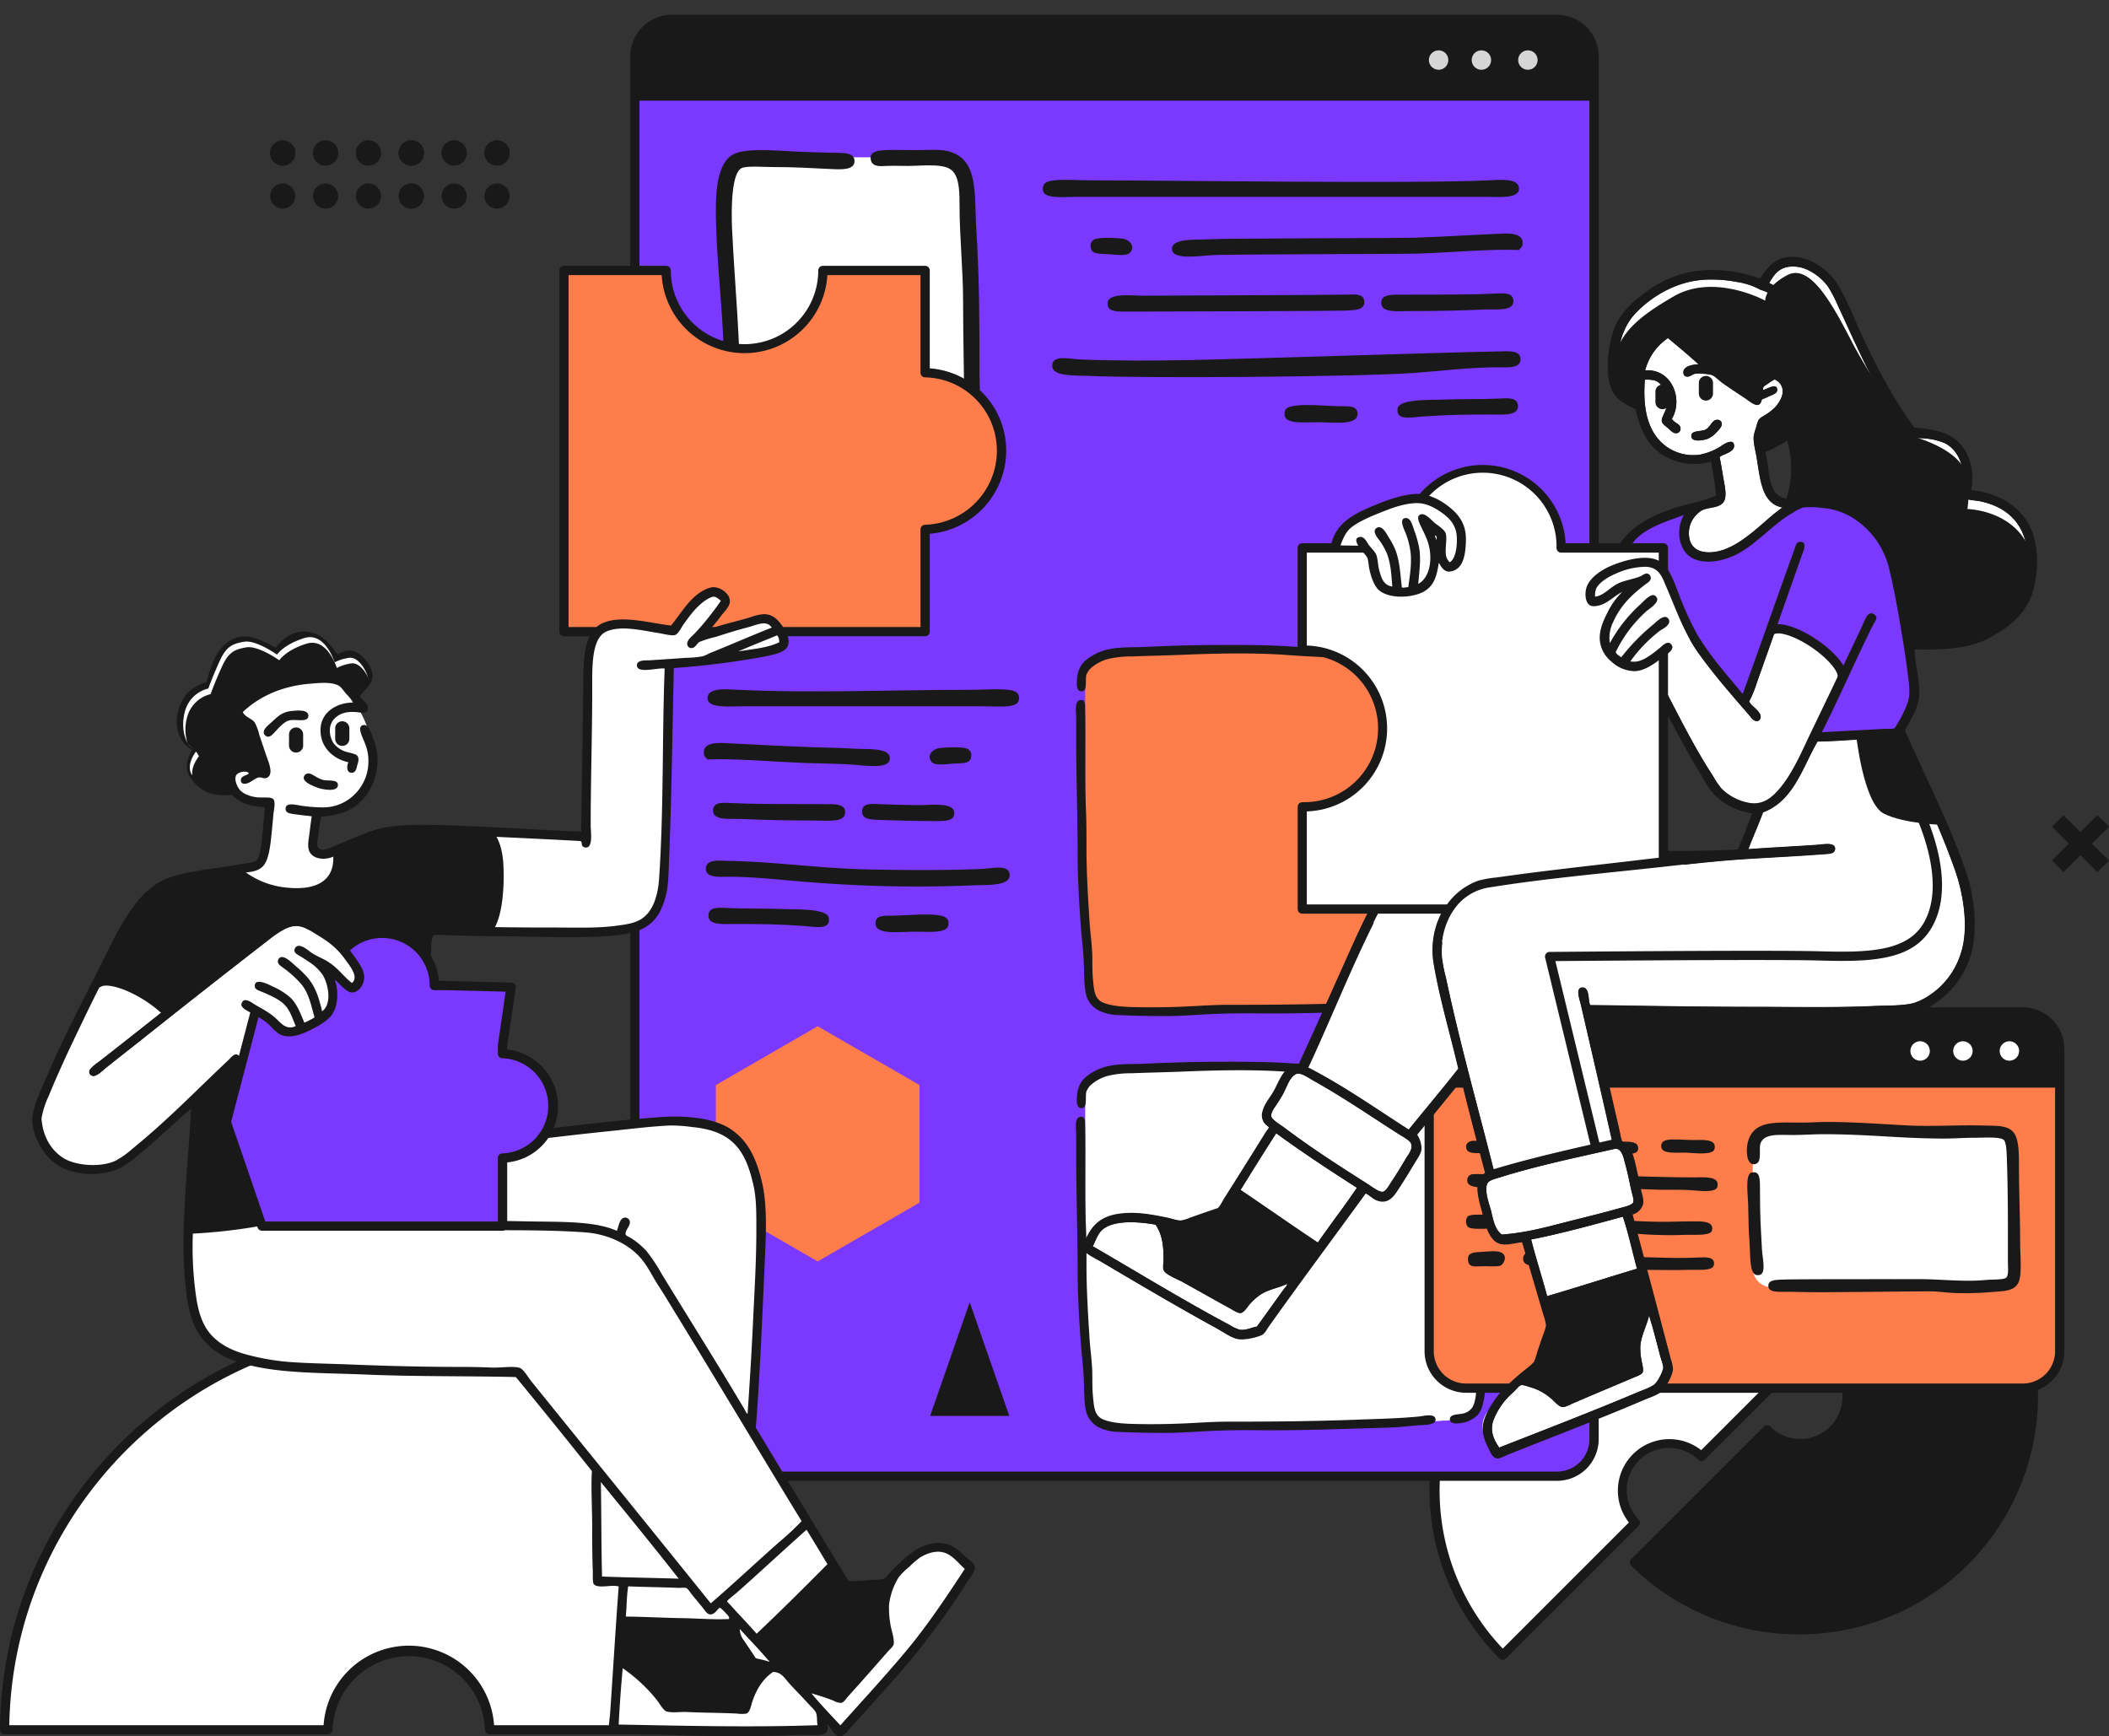<svg id="_Layer_" data-name="&lt;Layer&gt;" xmlns="http://www.w3.org/2000/svg" xmlns:xlink="http://www.w3.org/1999/xlink" viewBox="0 0 717.4 590.68"><rect x="0" y="0" width="717.4" height="590.68" fill="#333333" stroke="none"/><defs><style>.cls-1{fill:none;clip-rule:evenodd;}.cls-2,.cls-6{fill:#fff;}.cls-11,.cls-2,.cls-4,.cls-5,.cls-7{fill-rule:evenodd;}.cls-3,.cls-4{fill:#191919;}.cls-5{fill:#7b39ff;}.cls-7,.cls-9{fill:#ff7d4a;}.cls-8{clip-path:url(#clip-path);}.cls-10{clip-path:url(#clip-path-2);}.cls-11{fill:#d6d6d6;}</style><clipPath id="clip-path"><path class="cls-1" d="M228.52,6.62H529.66a12.57,12.57,0,0,1,12.57,12.57V489.61a12.57,12.57,0,0,1-12.57,12.57H228.52A12.57,12.57,0,0,1,216,489.61V19.19A12.57,12.57,0,0,1,228.52,6.62Z"/></clipPath><clipPath id="clip-path-2"><path class="cls-1" d="M498.72,344.25H688.06a12.57,12.57,0,0,1,12.57,12.57V459.66a12.57,12.57,0,0,1-12.57,12.57H498.72a12.57,12.57,0,0,1-12.57-12.57V356.82A12.57,12.57,0,0,1,498.72,344.25Z"/></clipPath></defs><path class="cls-2" d="M139.05,561.76a27.5,27.5,0,0,1,27.48,26.71h110.1a137.53,137.53,0,0,0-275.06,0h110A27.5,27.5,0,0,1,139.05,561.76Z"/><path class="cls-3" d="M276.63,590H166.53a1.57,1.57,0,0,1-1.57-1.53,25.93,25.93,0,0,0-51.83,0,1.57,1.57,0,0,1-1.57,1.53H1.57A1.57,1.57,0,0,1,0,588.46C.46,512.23,62.85,450.2,139.1,450.2s138.64,62,139.1,138.26a1.63,1.63,0,0,1-.46,1.12A1.57,1.57,0,0,1,276.63,590ZM168,586.89H275c-1.3-73.78-62-133.54-135.94-133.54S4.45,513.11,3.16,586.89H110.07a29.07,29.07,0,0,1,58,0Z"/><path class="cls-4" d="M623.34,486.1a15.94,15.94,0,0,1-22.21.32L556,531.53A79.7,79.7,0,0,0,668.73,418.82l-45.07,45.07A15.94,15.94,0,0,1,623.34,486.1Z"/><path class="cls-3" d="M612,556a81,81,0,0,1-57.12-23.37,1.62,1.62,0,0,1-.47-1.11,1.57,1.57,0,0,1,.47-1.12L600,485.31a1.57,1.57,0,0,1,2.19,0A14.36,14.36,0,0,0,622.52,465a1.56,1.56,0,0,1,0-2.19l45.07-45.07a1.66,1.66,0,0,1,1.11-.46,1.54,1.54,0,0,1,1.12.47A81.19,81.19,0,0,1,612,556Zm-53.77-24.51A78.13,78.13,0,0,0,668.71,421.06L625.8,464a17.51,17.51,0,0,1-24.59,24.59Z"/><path class="cls-2" d="M556.55,495.81a15.94,15.94,0,0,1,22.21-.32l45.11-45.11A79.7,79.7,0,0,0,511.16,563.09L556.23,518A15.94,15.94,0,0,1,556.55,495.81Z"/><path class="cls-3" d="M511.16,564.66a1.54,1.54,0,0,1-1.11-.47A81.27,81.27,0,0,1,625,449.26a1.56,1.56,0,0,1,.47,1.11,1.62,1.62,0,0,1-.46,1.12L579.87,496.6a1.56,1.56,0,0,1-2.19,0,14.36,14.36,0,0,0-20.3,20.31,1.57,1.57,0,0,1,0,2.19L512.27,564.2A1.57,1.57,0,0,1,511.16,564.66ZM567.86,429a78.05,78.05,0,0,0-56.68,131.83l42.91-42.91a17.51,17.51,0,0,1,24.59-24.59l43-43A77.85,77.85,0,0,0,567.86,429Z"/><path class="cls-5" d="M228.52,6.62H529.66a12.57,12.57,0,0,1,12.57,12.57V489.61a12.57,12.57,0,0,1-12.57,12.57H228.52A12.57,12.57,0,0,1,216,489.61V19.19A12.57,12.57,0,0,1,228.52,6.62Z"/><path class="cls-3" d="M529.66,503.75H228.52a14.15,14.15,0,0,1-14.14-14.14V19.2A14.15,14.15,0,0,1,228.52,5.05H529.66A14.16,14.16,0,0,1,543.81,19.2V489.61A14.16,14.16,0,0,1,529.66,503.75ZM228.52,8.2a11,11,0,0,0-11,11V489.61a11,11,0,0,0,11,11H529.66a11,11,0,0,0,11-11V19.2a11,11,0,0,0-11-11Z"/><path class="cls-6" d="M255.27,53.51h65.88a8.74,8.74,0,0,1,8.74,8.74v84.58a8.74,8.74,0,0,1-8.74,8.74H255.27a8.74,8.74,0,0,1-8.74-8.74V62.25A8.74,8.74,0,0,1,255.27,53.51Z"/><path class="cls-4" d="M299.21,51.24c2.67-.4,7.74-.17,11.84-.17s8.34-.38,11.33.34c10.72,2.6,8.94,14.44,9.76,27.19,1,16,1.05,31.58,1.05,48.79,0,8.62,1.62,20.68-2.79,25.09-4.11,4.1-14.26,3.64-22.31,3.83-12.19.3-23.9,1.57-37.46,1.57-5.87,0-13.57-.08-17.6-1.91-2.46-1.13-5.24-4.68-6.1-7.32-1.79-5.53-.7-17.15-.7-24.05,0-15.66-2.07-31.18-2.61-46.87-.36-10.35-.34-22.05,5.92-25.27,4.33-2.23,14.94-1.17,21.44-.87,3.25.15,7.21.22,11.15.35s8.46-.4,8.54,2.79-4.49,2.94-7.84,2.78c-7.72-.36-12.43-.69-20.39-.69-2.78,0-8.21-.46-10.11.34-3.48,1.49-3.64,13.66-3.31,20.74.91,19.16,2.79,37.2,2.79,57.33,0,7.23-1,13.7,3.83,15.86,2.16.95,5.55.81,8.54,1,16.13,1.23,29.77-.47,45.66-1.22,4.82-.23,14.18.49,16.72-2.26,1.53-1.66,1.4-6.93,1.4-10.46,0-11.51-.35-22.69-.35-34.85s-1.22-22-1.22-34c0-5.31-.29-10-3.31-11.85s-10-1-14.12-1c-2.18,0-4.62-.11-7.49,0-1.52.05-4.66.52-5.23-1.92C295.71,52.27,297.24,51.54,299.21,51.24Z"/><path class="cls-4" d="M357.41,61.52c3.43-.67,9.2-.17,13.59-.17,26.2,0,109.49,1.2,135.43,0,3.65-.17,10.48-.93,10.28,3-.17,3.37-7.52,2.61-11.32,2.61H366.47c-4.49,0-11.13.8-11.68-2.09C354.37,62.61,355.81,61.83,357.41,61.52Z"/><path class="cls-4" d="M516.71,85.05c-10-.41-22.49.82-34,1.21-5,.18-65.48.22-70.51.53-4,.24-13.28,1.75-13.52-1.92-.26-4,8.32-3.21,12.83-3.48,5.62-.35,65.22-.34,70.16-.53,11.18-.42,20-1,29.45-1.39,3.13-.15,7.26.11,6.79,3.66C517.8,84.11,517.16,84.4,516.71,85.05Z"/><path class="cls-4" d="M373.09,81.21c1.7-.47,6.64-.3,8.89,0,2,.27,4.37,2.44,2.43,4.71-1.2,1.4-5.16.64-7.84.52-3-.13-5.37,0-5.57-2.44A2.34,2.34,0,0,1,373.09,81.21Z"/><path class="cls-4" d="M508.87,99.86c2.66-.13,5.79-.39,5.93,2.44.17,3.78-5.95,2.78-9.94,3-8.54.37-15.7.52-25.09.52-4.34,0-9.93.73-9.93-2.79,0-3,3.49-2.79,7.67-2.79C488.49,100.2,499.2,100.32,508.87,99.86Z"/><path class="cls-4" d="M459.21,100.2c2.28-.08,4.79-.12,4.88,2.45.1,2.91-3.2,2.86-6.45,3-6.35.19-67.44.35-74.44.35-3.64,0-6.52,0-6.45-2.79.08-3.72,7.91-2.62,12-2.62C394,100.55,454.74,100.37,459.21,100.2Z"/><path class="cls-4" d="M509.74,119.55c2.81,0,7.42-.7,7.49,2.61s-4.76,2.79-7.49,2.79c-10.11,0-19.54,1.27-28.75,1.92-19.41,1.36-91.73,1.87-110.69,1-4.42-.19-12.27.3-12.37-3.31-.11-4.07,5.84-2.42,9.58-2.27,12.11.49,25.49.44,37.82.18C422.75,122.14,493.55,119.81,509.74,119.55Z"/><path class="cls-4" d="M510.09,135.58c2.71-.13,6.15-.47,6.27,2.44.15,3.57-5.18,3-9.23,3-8.66,0-15.42.08-23.53.7-3.5.26-8.9,1.47-8.19-2.79.56-3.35,11.77-2.8,15.86-3C497.49,135.68,504.22,135.86,510.09,135.58Z"/><path class="cls-4" d="M439.47,138.19c2.6-.56,6.74-.43,10.47-.25,2.1.11,4.07.23,5.56.25,3.27.05,6.1-.32,6.28,2.44.27,4.31-8.45,3-13.42,3-4.41,0-10.75.69-11.33-2.09C436.59,139.35,437.74,138.57,439.47,138.19Z"/><path class="cls-7" d="M502.61,230.79a24.14,24.14,0,0,0-1.62,7.42,30.62,30.62,0,0,0,0,3.71c.38,9.52.74,19,1.64,28.24.15,1.55.31,3.1.43,4.69a67.76,67.76,0,0,0,.17,17.6c.17,1.46.37,2.92.59,4.38.13,1.29.25,2.58.35,3.86-.1,1.47-.1,3-.06,4.46s.15,3,.27,4.56c.24,11.11,3.24,32.12-13.58,31.77-1.27.15-2.57.23-3.89.27-6.61.21-13.78-.51-19.31,1.62-1,0-2,0-3,0H379.78a10.64,10.64,0,0,1-10.64-10.64V231.68a10.63,10.63,0,0,1,10.64-10.63h64.48c11.83-.32,23.5,1.17,35.38,2.28l4.46.39c4.08,1.1,8.64.13,12.84.85a12.41,12.41,0,0,1,3.07.9,9.28,9.28,0,0,1,2.76,1.9A6.65,6.65,0,0,1,502.61,230.79Z"/><path class="cls-4" d="M413.73,219.42c7.47,0,15.81-.08,23.7.41,18,1.12,35,1.37,53,2.75,4.17.31,7.11.36,11.65.66,1.81.12,4.54,0,4.24,1.91-.18,1.13-1.84,1.07-3.41,1-10.13-.44-19.95-1.17-30.27-1.66-11.76-.56-23.53-.83-34.76-1.66-11-.83-24.1-.56-35.33-.09-5,.22-11.74.35-17.63.58a33.19,33.19,0,0,0-8.23.92,14.47,14.47,0,0,0-5.82,3.24,7,7,0,0,0-1.33,2.08c-.43,1.48.36,5.24-1.25,5.57s-2-1.09-2-2.49c0-3.94,1-6.2,3-8a18.36,18.36,0,0,1,8.56-3.9c3.68-.7,7.57-.47,11.72-.67C398,219.68,405.47,219.45,413.73,219.42Z"/><path class="cls-4" d="M501,235.22c2.95-.78,1.83,4.16,1.83,6.81,0,6.57.29,12.83.67,19,.51,8.49.79,17,1.16,25.35.2,4.49.13,8.73.34,13s.33,8.53.33,12.88c0,6.36.31,13.08-.17,19.38a26.77,26.77,0,0,1-.75,4.24,8.5,8.5,0,0,1-1.74,3.66,10.13,10.13,0,0,1-4.08,2.41c-1.8.48-5.28,1.07-5.4-.83-.14-2.1,3.34-1.63,4.9-2.17a5.22,5.22,0,0,0,2.58-1.74c1.58-2.19,1.57-7.08,1.75-10.81.39-8.22-.16-16.2-.42-24.36-.51-16.21-.86-32.45-1.91-48.06-.13-2-.17-4-.25-6a58.52,58.52,0,0,1-.25-6c0-.59.28-1.16.33-1.91C500,238,499.49,235.6,501,235.22Z"/><path class="cls-4" d="M367.58,238.13c.9-.1,1.46.32,1.5,1.91.3,11.9-.16,24.14.33,35.83.19,4.39.17,9.09.17,13,0,8,.54,16.91,1.08,25.19.24,3.63.91,7.88.91,12.22,0,2,0,4.31.17,6.41.41,4.27.48,7.23,3.74,8.48,3.63,1.38,8.43,1.42,13.31,1.49s9.92-.05,14.46-.25,9.36-.58,14.31-.58c14.85,0,29.12-.11,43.82-.66,7.23-.27,14.43-.43,21.28-1.08,1.48-.15,5.67-1.29,5.66,1.08,0,2-4.45,1.76-6.16,1.91-2.72.24-5.41.57-7.4.66-5,.24-10.8.35-15.55.5-10.92.35-20.83.61-31.51.5-5.45-.05-10.7,0-15.88.25s-10.21.67-15.38.67-10.83-.12-15.72-.34a16.31,16.31,0,0,1-6.65-1.41,8.57,8.57,0,0,1-4.32-4.57c-1.08-3.16-.88-7.34-1.09-12.06-.18-4.29-.73-8.34-1-12.06-.6-8.39-1.09-16.51-1.09-25.11,0-11.88-.49-25.85-.49-38.74v-6.57C366.09,242,365.34,238.36,367.58,238.13Z"/><path class="cls-2" d="M502.61,372.58A24.08,24.08,0,0,0,501,380a30.62,30.62,0,0,0,0,3.71c.38,9.52.74,19,1.64,28.24.15,1.55.31,3.1.43,4.69a67.68,67.68,0,0,0,.17,17.59c.17,1.46.37,2.93.59,4.39.13,1.29.25,2.58.35,3.86-.1,1.47-.1,2.95-.06,4.46s.15,3,.27,4.56c.24,11.11,3.24,32.12-13.58,31.77-1.27.15-2.57.23-3.89.27-6.61.21-13.78-.51-19.31,1.62l-3,0H379.78a10.64,10.64,0,0,1-10.64-10.64V373.47a10.64,10.64,0,0,1,10.64-10.64h64.48c11.83-.32,23.5,1.18,35.38,2.28l4.46.4c4.08,1.1,8.64.13,12.84.84a12.44,12.44,0,0,1,3.07.91,9.28,9.28,0,0,1,2.76,1.9A6.65,6.65,0,0,1,502.61,372.58Z"/><path class="cls-4" d="M413.73,361.2c7.47,0,15.81-.07,23.7.42,18,1.12,35,1.37,53,2.74,4.17.32,7.11.37,11.65.67,1.81.12,4.54,0,4.24,1.91-.18,1.13-1.84,1.07-3.41,1-10.13-.45-19.95-1.18-30.27-1.66-11.76-.56-23.53-.83-34.76-1.67-11-.82-24.1-.55-35.33-.08-5,.21-11.74.35-17.63.58a32.72,32.72,0,0,0-8.23.92,14.47,14.47,0,0,0-5.82,3.24,7,7,0,0,0-1.33,2.08c-.43,1.48.36,5.23-1.25,5.57s-2-1.1-2-2.5c0-3.93,1-6.19,3-8a18.37,18.37,0,0,1,8.56-3.91c3.68-.69,7.57-.46,11.72-.66C398,361.47,405.47,361.23,413.73,361.2Z"/><path class="cls-4" d="M501,377c2.95-.77,1.83,4.17,1.83,6.82,0,6.57.29,12.83.67,19,.51,8.5.79,17,1.16,25.36.2,4.49.13,8.73.34,13s.33,8.54.33,12.89c0,6.36.31,13.08-.17,19.38a26.77,26.77,0,0,1-.75,4.24,8.4,8.4,0,0,1-1.74,3.65,10.14,10.14,0,0,1-4.08,2.42c-1.8.47-5.28,1.07-5.4-.84-.14-2.09,3.34-1.62,4.9-2.16a5.29,5.29,0,0,0,2.58-1.74c1.58-2.19,1.57-7.09,1.75-10.81.39-8.23-.16-16.2-.42-24.37-.51-16.2-.86-32.45-1.91-48.06-.13-2-.17-4-.25-6a58.52,58.52,0,0,1-.25-6c0-.6.28-1.16.33-1.91C500,379.77,499.49,377.39,501,377Z"/><path class="cls-4" d="M367.58,379.91c.9-.09,1.46.33,1.5,1.92.3,11.9-.16,24.14.33,35.83.19,4.39.17,9.08.17,13,0,8.06.54,16.92,1.08,25.2.24,3.62.91,7.87.91,12.22,0,2,0,4.3.17,6.4.41,4.27.48,7.23,3.74,8.48,3.63,1.39,8.43,1.43,13.31,1.5s9.92-.05,14.46-.25,9.36-.58,14.31-.58c14.85,0,29.12-.12,43.82-.67,7.23-.27,14.43-.42,21.28-1.08,1.48-.14,5.67-1.28,5.66,1.08,0,2-4.45,1.77-6.16,1.92-2.72.23-5.41.57-7.4.66-5,.24-10.8.35-15.55.5-10.92.34-20.83.61-31.51.5-5.45-.06-10.7,0-15.88.25s-10.21.66-15.38.66-10.83-.11-15.72-.33a16.31,16.31,0,0,1-6.65-1.41,8.57,8.57,0,0,1-4.32-4.57c-1.08-3.16-.88-7.34-1.09-12.06-.18-4.29-.73-8.35-1-12.06-.6-8.39-1.09-16.51-1.09-25.11,0-11.89-.49-25.85-.49-38.75v-6.56C366.09,383.78,365.34,380.15,367.58,379.91Z"/><g class="cls-8"><path class="cls-4" d="M211.45,0H548.31V34.25H211.45Z"/></g><path class="cls-9" d="M278.14,429.12l-34.64-20v-40l34.64-20,34.64,20v40Z"/><path class="cls-7" d="M498.72,344.25H688.06a12.57,12.57,0,0,1,12.57,12.57V459.66a12.57,12.57,0,0,1-12.57,12.57H498.72a12.57,12.57,0,0,1-12.57-12.57V356.82A12.57,12.57,0,0,1,498.72,344.25Z"/><path class="cls-3" d="M688.06,473.8H498.72a14.16,14.16,0,0,1-14.14-14.14V356.82a14.17,14.17,0,0,1,14.14-14.15H688.06a14.16,14.16,0,0,1,14.14,14.15V459.66A14.15,14.15,0,0,1,688.06,473.8Zm-189.34-128a11,11,0,0,0-11,11V459.66a11,11,0,0,0,11,11H688.06a11,11,0,0,0,11-11V356.82a11,11,0,0,0-11-11Z"/><path class="cls-4" d="M567,387.82c2.06-.45,5.89,0,8.91,0s8.26-.57,7.29,3.11c-.55,2.11-6.71,1.33-9.31,1.21-3.22-.14-8.43.63-8.78-1.89C564.87,388.69,565.83,388.08,567,387.82Z"/><path class="cls-4" d="M500.82,388.09c9.57-.13,18.7.27,29.3.27h22.14c2.87,0,5,.21,5,2.3s-2.69,1.91-5.67,1.89c-15.8-.08-31.21,0-46.72-.27-2.71,0-5.59.27-6.07-1.49S499.57,388.34,500.82,388.09Z"/><path class="cls-4" d="M501,399.44a39.87,39.87,0,0,1,5.4.13c12,.57,24.42.41,37.4.41,11.49,0,21,.54,32.67.54,3.73,0,8.62-.44,7.7,3.24-.57,2.26-7.09,1.19-9.72,1.08-4.1-.18-7.9,0-11.07-.14-14.56-.54-28.88-.54-44.42-.54-3.32,0-6.84.1-10.81-.13-3.27-.2-8.68.44-9-2.16A2,2,0,0,1,501,399.44Z"/><path class="cls-4" d="M529.18,413.07c2.34-.11,7.63-1,7.56,2.16-.06,2.68-4.87,2-8.1,2.16-7.29.31-12.38.88-19.72.54-2.52-.11-8.21.56-9.58-.54a2.92,2.92,0,0,1-.14-3.51c.85-.9,4.42-.7,7-.54A208.8,208.8,0,0,0,529.18,413.07Z"/><path class="cls-4" d="M546.46,414.56a187.21,187.21,0,0,0,19,1.08c3.11,0,6.84-.14,10-.14,3.48,0,7.64-.21,6.88,3.11-.43,1.93-6.31,1.34-9.31,1.48a135.24,135.24,0,0,1-20.53-.81c-3-.33-7.89.23-8-2.7C544.53,415.06,545.34,414.74,546.46,414.56Z"/><path class="cls-4" d="M503.66,425.9c2.39-.12,5.61-.61,7.16.27,2.23,1.27.45,4-.28,4.32-1.13.55-4.17.17-6.61.27-2.25.09-4,.37-4.46-1.49C498.8,426.34,500.8,426,503.66,425.9Z"/><path class="cls-4" d="M519.73,426c4.34-.44,8.65,0,14,0,3.43,0,11.43-1.38,11.07,2.44-.18,1.91-2.33,1.84-5.27,1.89-4.48.06-9.23.27-14,.27-3.23,0-7.29.47-7.42-2.3A2.23,2.23,0,0,1,519.73,426Z"/><path class="cls-4" d="M553.89,427.65c8-.11,14.79.56,23.62.14,2.89-.14,5.76-.27,5.54,2.29-.21,2.39-4.64,1.81-7.56,1.89-6.84.2-11.25,0-18.36,0-3.41,0-7.23.46-6.89-2.56C550.43,427.77,551.78,427.68,553.89,427.65Z"/><g class="cls-10"><path class="cls-4" d="M457.28,339.17H708.47V370H457.28Z"/></g><path class="cls-2" d="M653.15,354.23a3.3,3.3,0,1,0,3.3,3.3A3.3,3.3,0,0,0,653.15,354.23Zm14.56,0a3.3,3.3,0,1,0,3.3,3.3A3.3,3.3,0,0,0,667.71,354.23Zm15.81,0a3.3,3.3,0,1,0,3.3,3.3A3.3,3.3,0,0,0,683.52,354.23Z"/><path class="cls-11" d="M489.36,17.13a3.3,3.3,0,1,0,3.3,3.3A3.3,3.3,0,0,0,489.36,17.13Zm14.56,0a3.3,3.3,0,1,0,3.3,3.3A3.3,3.3,0,0,0,503.92,17.13Zm15.81,0a3.3,3.3,0,1,0,3.3,3.3A3.3,3.3,0,0,0,519.73,17.13Z"/><path class="cls-7" d="M314.69,126.8V92H279.92a26.66,26.66,0,0,1-53.32,0H191.83V214.88H314.69V180.1a26.66,26.66,0,0,0,0-53.3Z"/><path class="cls-3" d="M314.69,216.45H191.83a1.57,1.57,0,0,1-1.57-1.57V92a1.57,1.57,0,0,1,1.57-1.57H226.6A1.58,1.58,0,0,1,228.18,92a25.08,25.08,0,0,0,50.16,0,1.58,1.58,0,0,1,1.58-1.57h34.77A1.57,1.57,0,0,1,316.27,92V125.3a28.06,28.06,0,0,1,26,28.15,28.42,28.42,0,0,1-26,28.14v33.29A1.57,1.57,0,0,1,314.69,216.45ZM193.4,213.31H313.12V180.1a1.59,1.59,0,0,1,1.53-1.58,25.23,25.23,0,0,0,24.45-25.07,24.94,24.94,0,0,0-24.45-25.08,1.57,1.57,0,0,1-1.53-1.57V93.59H281.44a28.23,28.23,0,0,1-56.36,0H193.4Z"/><path class="cls-2" d="M689.61,183.12c-3.76-14.8-21.16-15.19-21.16-15.19s2.27-6.26-1.88-14.45-16.66-5.55-16.66-5.55-4.08-3.26-16.13-29.54-16.49-28.32-24.09-29.12-11.31,7.44-11.31,7.44-11.88-3.57-23.68-2.83-23.05,9.91-26.29,27.23S556.9,138,556.9,138a35.26,35.26,0,0,0,3.45,8.59c2.4,4.08,3.91,7.64,10.69,9.11a28.08,28.08,0,0,0,11.94.1s1.78,8.64,2.1,11.73-5.88,5-8.07,5.56a69.57,69.57,0,0,0-13.1,4c-6,2.63-12,8.06-12,8.06h14.66v8.69a11.3,11.3,0,0,0-6.07-2.82c-4.23-.45-9.32,1.25-9.32,1.25a42.84,42.84,0,0,0-8.38,4.93c-3.64,2.89-2.52,6.34-2.1,8.06s10.06-5.13,10.06-5.13l8.38-2.72a75.79,75.79,0,0,0-9.54,7.43c-3.13,3.21-3.16,5.45-4.29,10.69s-.34,5.31,4.08,9.32,10.38.74,10.38.74,15.15,31.15,22.62,40.74,15,8.59,15,8.59l-5.86,15.5s-56.66,1.26-77.83.21-30,2.34-37.92,6.7-32.78,66.2-32.78,66.2-1.9-1.1-4.61.63-5.39,10.2-7,14.88,1.57,5.13,1.57,5.13l-18.65,28.49-12.67,3.88s-11.24-3.83-20.85-3.15-10.79,10.9-10.79,10.9l50.6,30.27,6.81-1.78,37.08-48.6s1.78,2.56,6.07,2.51,8.07-9.75,10.37-15-1.15-6.18-1.15-6.18l17.7-20.84,9.12,35.19s-2.58,1-3,3,1.92,12.94,4.82,17.49,9.74.84,9.74.84l8.9,28.49-4.71,15.19s-11.35,9.07-16.34,15.4,2.51,14.77,2.51,14.77,54.52-22.71,55.93-24.2,2.41-7.54,2.41-7.54l-13.93-50.91a10,10,0,0,0,4.09-2.72c1.39-1.81-1-8.45-2.72-14.77s-4.72-6.92-4.72-6.92l-10.37-44.61s94.21.83,105.79.1,13.77-3.12,20.64-12.78,4.27-21.27,0-35.93-20.11-46.3-20.11-46.3a106.79,106.79,0,0,0,5-10.68c1.85-4.86-1.36-19-1.36-19s15.86.34,27.54-4.29S693.38,197.92,689.61,183.12Zm-81.28-12.46a6.47,6.47,0,0,1-4.19.1c-2.62-.67-2.42-3.25-3.46-7.43s-2.09-10.48-2.09-10.48,3.13-1.73,5-3a10.24,10.24,0,0,1,5-1.25,46.07,46.07,0,0,1,2,11.41A28,28,0,0,1,608.33,170.66Z"/><path class="cls-4" d="M525.32,443.09l2.41,6.81-4.19,14-6.18,4.5a25.71,25.71,0,0,1,8.38,3.35,44.62,44.62,0,0,1,6.59,5.13l25-10.37s-2.66-5.43-.74-10.47,5.14-13.1,5.14-13.1L559.36,433Z"/><path class="cls-2" d="M598.16,276.06l-5.55,15.29-25.87-1.25-.21,3.87s-48.79,3.92-56.46,5.87c-12.8,3.25-17.28,10.26-17.28,10.26l-25.56.63-24,52.79,37.29,23.25,16.76-22.41,10.58,35.3,42-10.9L540,343.83l106.63.32s17.17-5.39,21.37-18.55-.5-28.72-6.6-43.88-14.88-32-14.88-32l-28.38,1s-3.87,8.7-7.34,15S598.16,276.06,598.16,276.06Z"/><path class="cls-4" d="M631.34,249.62s2.44,23.53,9.43,27.13,20.53,3.88,20.53,3.88l-14.25-32.06Z"/><path class="cls-3" d="M542.72,391.39a1.56,1.56,0,0,1-1.52-1.2l-15.61-64.42a1.58,1.58,0,0,1,.29-1.34,1.56,1.56,0,0,1,1.22-.6c.75,0,74.81-.7,92-.21,16.63.46,29.78.05,35.36-9.79,8.9-15.71-5-41-5.14-41.3a1.56,1.56,0,0,1,.6-2.14,1.59,1.59,0,0,1,2.14.61c.61,1.1,14.9,27.13,5.13,44.38-6.44,11.37-20.49,11.89-38.18,11.38-15.58-.44-78,.09-89.93.19l15.14,62.5a1.56,1.56,0,0,1-1.16,1.89A1.14,1.14,0,0,1,542.72,391.39Z"/><path class="cls-4" d="M419.2,405.53l-3.71,6.2L402,417.43l-7.41-1.9a25.82,25.82,0,0,1,2.75,8.59,45.14,45.14,0,0,1,.24,8.36l23.94,12.71s2.49-5.51,7.61-7.24,13.36-4.38,13.36-4.38l6.14-8.19Z"/><path class="cls-2" d="M567.47,113.5s8.28,5.8,15.19,11.21S598,136,598,136l1.36-7.22s6.67-1.68,7.65.52,1.09,2.78-.11,5.55-6.49,9-6.49,9l-2,4.08,1.88,3.88a35.32,35.32,0,0,0,5-1.57c.9-.56,3.46-2.62,3.46-2.62a28.94,28.94,0,0,1,2.09,9.95C610.73,162.31,609,171,609,171s18.53-2.95,26.29,6.49,8,8.54,9.53,16.34,5,24.83,5,24.83,22.8,2.49,32.05-6.92,12.17-20.34,8.48-29.64c-5.34-13.47-21.15-13.72-21.15-13.72s3.62-12.48-3.15-16.55-15.6-5.14-15.6-5.14S636.37,124,629.79,111.3,615.72,84.74,608,88.78s-7.54,8.7-7.54,8.7S583.19,88,569.35,96s-20.11,14-21.05,26.18c-1.07,13.93,9.43,15.93,9.43,15.93s-1.4-10.38,2.3-16A38.65,38.65,0,0,1,567.47,113.5Z"/><path class="cls-4" d="M567.93,113.3s9.47,8.42,16.38,13.83A58.65,58.65,0,0,0,597.6,135l1.71-6.21s6.67-1.68,7.65.52,1.85,4.18.66,7-8.2,6.54-8.2,6.54l-1,9.95.62-.55a54.78,54.78,0,0,0,6.29-1.94c.9-.56,4.32-2.78,4.32-2.78s1.33,10.2,1.23,14.91A24.36,24.36,0,0,1,609,171s18.73-2.31,26.48,7.13,7.79,12.7,9.34,20.5,4.31,20.2,4.31,20.2,24.49,1.31,33.74-8.1,11.2-14.53,7.51-23.83c-5.34-13.48-21.15-13.73-21.15-13.73s2-11.11-3.15-16.54c-5.43-5.74-16-8.31-16-8.31s-13.67-19.52-20.25-32.23S615.72,89.54,608,93.58s-7.54,8.7-7.54,8.7-17.27-9.48-31.11-1.47-20.11,14-21.05,26.18c-.43,6.36,9.18,10.32,9.18,10.32s-2.38-7.42,1.32-13.08A75.81,75.81,0,0,1,567.93,113.3Z"/><path class="cls-4" d="M670.51,166.73c8.7,1.05,15.08,4.62,19,10.69s4.39,16.36,1.57,24.4c-2.49,7.1-8,11.47-14.55,15-6.71,3.6-15.57,4.18-25.46,3.87.13,5.05,1.8,10.16,1.58,15.4s-3.16,8.64-4.82,12.25c6.9,15.94,15.11,31.44,20.94,48.6,2.93,8.61,4,21.45.74,29.85a30.12,30.12,0,0,1-11.63,14.45,23.61,23.61,0,0,1-5.65,2.94c-3.58,1-8.81,1-13,1.15-32.07,1-65.49.14-97.4-.21,2.83,12.89,6,26.68,9.11,40.21a14.85,14.85,0,0,0,.63,2.62c.28.52,1.09.78,1.57,1.16,2.23,1.73,3.06,7.1,3.87,10.47.37,1.52.69,3.17,1,4.82s1,3.4.73,5A5.06,5.06,0,0,1,555.2,413c4.36,16.56,8.61,32.55,13,49.23a13.3,13.3,0,0,1,.73,3.35c-.09,2-2.48,6.32-3.77,7.54s-4.44,2.28-6.7,3.24c-15,6.41-30.2,12.13-45.66,18.34-1.3.51-2.69,1.45-3.88,1.25-1.38-.22-2.23-2.56-2.83-3.77a15.65,15.65,0,0,1-1.67-4.92c-.35-3.35.94-5.91,2.2-8.17,3.18-5.72,7.44-9.24,12.46-13.4a15,15,0,0,0,2.72-2.42,20.91,20.91,0,0,0,1.05-3.14c.7-2.07,1.33-4,2.1-6.17a13.07,13.07,0,0,0,.94-3.15,17.79,17.79,0,0,0-.94-3.66c-2.39-8.3-4.83-16.4-7.23-24.72-3,.27-6.64,1.62-9-.1s-3.54-5.63-4.4-9.22-2.52-8.12-1.36-11.42a6.61,6.61,0,0,1,2.2-2.72q-4.14-15.56-8.06-31.32a7.13,7.13,0,0,0-2,2.1c-4.26,5.26-8.85,10.83-13.2,16.13a8.43,8.43,0,0,1,1.47,5c-.12,1.37-1.37,3.12-2.2,4.5-1.74,2.87-3.31,5.49-5.13,8.27-1.51,2.3-3.47,6-7.44,4.72-1.65-.54-2.57-1.72-4.19-2.52-10.82,14.87-21.94,29.81-32.78,45-.89,1.25-1.53,2.75-2.72,3.25-2.08.84-6.19,1.86-8.59,1.15-2.15-.64-4.5-2.35-6.71-3.56-13.3-7.3-26.19-14.92-39.06-22.53-2.12-1.24-4.45-2.21-6.18-4a10.53,10.53,0,0,1,1.46-4.71c2.11-4.19,5.2-6.76,10.69-7.55,5.85-.84,11.2.23,16.34,1.26,1.68.34,3.59,1.11,5,1a15.4,15.4,0,0,0,3.15-1c3-1.06,6.22-2.19,9.11-3.14.69-.23,1.84-2.68,2.41-3.56,4.77-7.5,9.15-14.51,14-22.31.31-.49,1.15-1.55,1.15-1.57,0-.28-1-.86-1.25-1.16a4.34,4.34,0,0,1-1-4.29c.72-3,2.91-5,4.4-8.06,1.86-3.75,3.4-7.71,8-8.17,5.81-12.65,11.48-25.4,17.28-38.33,2.77-6.17,5.71-12.61,9.11-18.65,3.05-5.39,8.4-11,14.77-13,3.4-1.09,8.73-1,12.89-1.05,22.31-.44,45.21-1.36,68-1.36,9.18,0,18.29-.09,27.23-.53,1.87-4,3.34-8.32,5-12.46a22.26,22.26,0,0,1-12.67-6c-2.19-2.2-3.88-5.43-5.76-8.59-4.57-7.69-8.41-15-12.78-23.14-.67-1.26-3.15-5.22-.52-5.55,1.45-.19,2.43,2.18,3.25,3.77,5,9.63,9.43,18.33,15.08,27a29.14,29.14,0,0,0,2.83,4.19,17.81,17.81,0,0,0,10,5c4.56.53,7.48-2.23,9.85-5,4.52-5.33,7.75-13.1,10.78-19.38,5.79-11.95,11.21-23.38,17.07-35.71.71-1.49,1.7-4.46,2.94-4.61a2,2,0,0,1,2,1.15c.23.93-.57,1.66-1,2.62-6.16,12.27-11.34,24.49-17.49,36.66,7-.39,14.21-.73,21.47-1.16a16.07,16.07,0,0,0,3-.1c.46-.17,1.27-1.71,1.67-2.41,1.38-2.38,3.25-5.92,3.56-8.69a28.48,28.48,0,0,0-.31-6c-.63-5.47-1.55-11.21-2.41-16.34-1.18-7-2.48-14.28-4.09-20.84a28,28,0,0,0-9.63-15.4,23.52,23.52,0,0,0-13.41-5.34,24.62,24.62,0,0,0-6.28-.1,14,14,0,0,0-3.25,1.67c-7.15,4-12.28,10.78-19.69,14.46-4.13,2-11.17,3.6-15.5.52-3.6-2.57-4.94-9-2-14.14-6.07,2.3-12.57,4.12-16.76,8.69-.55.62-1.19,1.53-1.88,2.41s-1.4,1.88-2.51,1.68a2,2,0,0,1-1.16-1.15c-.24-1.29,1.64-3.19,2.41-4.09,4.81-5.59,12.83-8.84,21-11a70.29,70.29,0,0,0,9.85-2.93c-.21-4.3-1.1-7.9-1.68-11.83-6.26,2.21-13.58.11-17.6-2.94-4.28-3.25-6.78-8.67-8-14.66-2.87-1.55-5.73-2.8-7.43-5.34-3.37-5-2.11-15.51-.32-21,2-6.16,6.62-10.25,11.11-13.51a36.53,36.53,0,0,1,17.49-7.23,47,47,0,0,1,21.36,2.62c2.41-3.42,4.62-6.83,9.74-7.33a15.54,15.54,0,0,1,10,2.72,21.45,21.45,0,0,1,6.39,6.18c3.35,5.35,5.61,11.41,8.17,17,5.45,11.84,11.28,22.76,18.22,32.15,6.57.51,11.8,1.52,15.3,5.23C669.78,154.28,671.77,159.67,670.51,166.73Zm1.26,48.81a36.28,36.28,0,0,0,7.65-4.19,25,25,0,0,0,6.18-5.65c3.1-4.29,4.88-11.9,3.87-19.06-1.28-9-7.17-14.31-15.92-16.13-1.89-.4-5.8-.46-6.28-1.78s.3-3.33.42-4.72c.52-6.15-2-11.08-6-13.2a21.69,21.69,0,0,0-5.87-1.57c-1.84-.29-4.54-.08-6.07-.73-.73-.31-1.43-1.59-2.2-2.72-2-3-4.22-6.28-5.87-8.9-6.54-10.42-11.2-21.61-16.44-32.79a47,47,0,0,0-3.35-6.49c-2.1-3-6.47-6.52-10.9-6.91-5.46-.48-7.31,2.35-9.21,5.55,8.75,4.37,14.64,11.42,16.76,22a41,41,0,0,1-.53,17.39,27.12,27.12,0,0,1-4.92,9.64c-.58.73-2.1,2-2.2,2.72a15.34,15.34,0,0,0,.52,2.82c.19,1,.4,2,.53,2.83a35.09,35.09,0,0,1-1.05,16c15.79-1.37,24.43,4.36,30.48,13.09,3.1,4.47,4.38,10.12,5.65,16.23s2.26,12.41,3.36,18.54C658.55,217.68,666,217.7,671.77,215.54Zm-55.61-90.7a30.41,30.41,0,0,0-4.82-16.13c-3-4.71-7.11-8.51-12.46-10.16a24.6,24.6,0,0,0-8.38-2.72,44.91,44.91,0,0,0-10.37-.73c-9.57.51-17.65,5.29-23.25,10.89-4.15,4.15-6.6,10.09-6.6,18.64,0,2.33.11,5.42,1.15,7.34.67,1.22,2.39,2.31,3.56,3,.41.25.84.72,1.26.52v-6c-1.89.46-4.35.8-4.29-1.15s2.6-1.64,4.4-2a17,17,0,0,1,2.2-6.08,19.2,19.2,0,0,1,5.34-6.6c1-.8,2.61-2.34,3.66-2.3s2.75,1.81,3.67,2.62c7.91,6.94,16.42,14.18,25.24,19.47.74-2.22-.38-9.18,2.83-8.48.92.21,1,1.11,1.15,2.31,4.19-3.83,9.6,1.28,9,6.59s-5.28,8.57-8.58,10.69c-.33,1.9-1.73,3.81-.84,6C610.4,146.63,616.43,138.52,616.16,124.84ZM559.6,126c8.9-.76,13.14,9.57,9.11,16.44.75,1.51,3,1.65,2.94,3.45a1.54,1.54,0,0,1-1.58,1.47c-1.09,0-2-1.19-2.72-1.78-.87-.72-2-1.45-2.09-2.41s.77-2.29,1.15-3.35a9.25,9.25,0,0,0,.84-3.67c-.13-2.69-2-5.86-4.19-6.7a11.43,11.43,0,0,0-3.56-.31c-.77,10.43,1.18,18,7,22.51a15.72,15.72,0,0,0,11.73,3,20.44,20.44,0,0,0,7.86-3.35c1.26-.77,3.79-2.07,3.77.42,0,2.17-4,2.78-4.92,3.77.42,2,.78,4.17,1.15,6.49.46,2.88,1.63,7.13,0,9s-4.88,1.46-7.23,2.62a9.86,9.86,0,0,0-2,1.67,8.86,8.86,0,0,0-2.3,4.82c-.61,5.62,2.61,8.12,7.75,7.75,4.95-.36,9.48-3.35,13.3-6.39,4-3.17,7.21-6.4,10.79-8.9-7.14-1.27-7.6-9.72-8.8-16.86-.38-2.24-1.29-5.34-1-7.54a18.78,18.78,0,0,1,.74-2.62,18.63,18.63,0,0,1,.83-2.62c.48-.89,2-1.5,2.94-2.2a17.69,17.69,0,0,0,2.82-2.3c1.12-1.29,2.67-3.49,2.52-5.76a4.51,4.51,0,0,0-2.73-3.67,14.89,14.89,0,0,0-2.3,1.47c-.66.48-1.92.87-1.67,2.2,1.08-.23,4.89-2.69,4.81,0,0,1.07-1.39,1.46-2.3,1.88-1.14.53-1.93.89-2.93,1.26-.67,3.85-4,.69-5.66-.42-2.9-1.93-5.09-3.35-7.75-5.23-1.15-.82-2.6-2.4-3.77-2.73A20.71,20.71,0,0,0,577,127c-1.36.15-2.06,1.32-3.35,1-.74-.15-1.09-.69-1-1.57.09-2,3.57-2.56,5.24-2.51-3.17-2.91-7-6.1-10.48-9A19,19,0,0,0,559.6,126ZM608,149.77a36.71,36.71,0,0,1-7.54,4c1.71,6,.47,15,7.23,15.92A33.88,33.88,0,0,0,608,149.77ZM596.36,342.58c13.39,0,28.26.33,41.69-.31,4.28-.21,9.28-.06,13-1a21.06,21.06,0,0,0,5.45-2.72,26.51,26.51,0,0,0,10.47-14c2.91-8.55.9-20.42-1.78-28.06-5.17-14.75-12-29-18.43-42.84-.36-.78-1-2.56-1.47-2.72a3.67,3.67,0,0,0-1.15,0c-8.59.23-17,1.21-25.87,1.36-5.18,9-8.18,20.24-18.53,24.09-1.57,4.3-3.42,8.31-5,12.56,7.23-.56,15.48-.92,23.14-1.46,2.57-.18,6.34-1,6.39,1.25,0,1.06-.78,1.66-2.41,1.78-9.06.73-18.54,1.17-26.81,1.68-10.66.66-20,1.75-29.74,2.83-19.81,2.18-39.67,3.88-58.23,6.91a17.75,17.75,0,0,0-10.69,5.55c-3.65,4-6.48,10.41-5.86,18.44a52.79,52.79,0,0,0,1.36,6.8c4.7,22.18,10.68,43.24,16.23,65.25,12.85-3.9,26.6-6.92,40.22-10.05-3.33-14.88-7.07-31-10.58-46.19-.35-1.53-1.94-5.66.63-5.66s1.73,4.64,2.62,6C559.68,342.22,577.78,342.58,596.36,342.58Zm-61.48-49.43c-14.07,0-28.26.43-42,1.05a55.22,55.22,0,0,0-8.17.52c-3.09.64-6.21,3-8.38,5.13a31.7,31.7,0,0,0-5.87,7.65c-9.57,18-16.87,37-25.55,55.61,12.19,6.27,23,13.94,34.25,21.15,5.61-6.91,11.34-13.72,16.86-20.73-2.69-11.65-6.31-23.49-8.38-35.82a27.64,27.64,0,0,1,3.25-18.22,22.29,22.29,0,0,1,12-10.05,38.84,38.84,0,0,1,6.18-1.05c14.77-2.12,30.42-3.83,45.35-5.56C548,292.89,541.43,293.15,534.88,293.15ZM441,365.31c-2.36,1.05-3.19,4.27-4.6,6.91-.61,1.13-1.35,2.25-2.2,3.57-.56.85-2,2.65-1.78,4,.2,1.16,3.38,3.06,4.19,3.67,9.41,7.08,18.59,13,28.48,19.27,1.39.88,3.93,2.89,5.24,2.72,1.09-.14,2.29-2.39,2.93-3.35,1.76-2.62,3.26-5.12,4.82-7.75.91-1.53,2.79-3.58,1.78-5.55-.47-.93-3.23-2.43-4.5-3.25-9.68-6.18-18.5-12.28-28.6-17.91-1.46-.81-4.05-2.72-5.55-2.41C441.13,365.23,441.11,365.28,441,365.31Zm-6.91,20.21C430,391.9,426,398.34,422,404.8c8.77,5.95,17.44,12,26.29,17.91,4.35-6.31,9-12.28,13.3-18.65C452.22,398.09,443,392,434.13,385.52Zm100,29.85c5.55-1.4,11-2.71,16.55-4.29,1.44-.41,4.55-1,4.92-2.1.31-.87-.47-3.07-.73-4.29-.72-3.37-1.18-5.66-2-8.69-.63-2.34-1.25-5.7-3.77-5.13-12.46,2.81-26.16,5.69-38.12,9.42-1.72.54-4.14,1.09-4.82,2-1.63,2.14.62,7.84,1.05,9.64.81,3.41,1.32,6.34,3.66,8.06C519.44,419.35,526.45,417.31,534.15,415.37Zm-113.84-7.85a38,38,0,0,0-2.1,3.25c-.55.86-1.24,2.3-2.09,2.82a19.71,19.71,0,0,1-3.35,1.26c-2.51.87-4.57,1.54-7,2.41a15.26,15.26,0,0,1-3.56,1.15c-1.77.11-3.51-.9-5.13-.94,1.7,3.24,2.23,8.14,1.78,13.19,7.47,4.23,15,8.37,22.62,12.47,4.18-5.95,11.91-8.34,19.69-10.69,1.77-2.38,3.5-4.81,5.23-7.22C437.61,419.39,429.12,413.3,420.31,407.52Zm100.54,14.14c1.69,6.55,3.71,12.76,5.45,19.27,10.3-3,20.33-6.27,30.58-9.33-1.62-5.88-2.91-12.09-4.82-17.7C541.84,416.67,531.69,419.5,520.85,421.66ZM375.27,418.1c-1.83,1.42-2.42,3.65-3.56,5.86,15.07,8.73,30.85,18.42,46.61,26.81a13.07,13.07,0,0,0,3.35,1.58c2.28.3,3.93-.75,5.86-1.05,3.06-4.15,6.23-8.67,9.22-12.78.46-.63,1.18-1.23,1.05-1.78-3.26,1.51-6.2,1.81-9.22,3.77a20.44,20.44,0,0,0-3.35,3c-.87.95-2.06,3.1-3.35,3.15-.86,0-2.43-1-3.46-1.58-5.84-3.21-10.62-5.93-16.34-9.1-1.42-.79-5.79-2.43-6.28-4-.31-1,0-2.42,0-3.77,0-5.39-.71-8.58-2.72-11.62C387.38,415.59,379.25,415,375.27,418.1Zm152,25.86c.19,2.23,1.91,4.71,1.89,6.92a15.43,15.43,0,0,1-1.16,3.56c-.92,2.7-1.56,4.6-2.41,7.12a19.27,19.27,0,0,1-1.25,3.56c-1,1.56-3.18,2.25-4,3.56,5.27.84,8.14,4.08,11.73,6.6,7.83-3.4,15.91-6.57,23.56-10.16-1.58-5.55-.31-10.13,1.15-14.56,1-3.07,1.68-6.06,3-8.06-.88-2.5-1.22-5.56-2.3-7.86Q542.39,439.32,527.24,444ZM558,457.68a20.13,20.13,0,0,0,.32,4.72c.22,1.44.86,3.28.52,4.29s-2,1.43-3,1.89c-7.25,3.07-13.71,5.76-20.74,8.79-1.14.5-2.59,1.36-3.66,1.26-1.25-.12-2.66-1.95-3.88-2.93a18.18,18.18,0,0,0-6.91-3.77c-.79-.22-2.27-.87-3.14-.73s-1.9,1.66-2.83,2.51a23.75,23.75,0,0,0-6.7,9.53c-1.26,3.66.29,6.75,2,9.21,14.82-5.82,31.48-12.22,46.4-18.53,2.1-.89,4.88-1.79,6.38-2.93a7.92,7.92,0,0,0,1.78-2.52,10.8,10.8,0,0,0,1.26-3.14c0-1.08-.78-2.95-1.15-4.4-1.14-4.41-2.52-9.76-3.67-13.41C560.31,450.6,558.36,454.17,558,457.68Z"/><path class="cls-4" d="M583.8,142.86a1.47,1.47,0,0,1,1.88,1.15c.14,1.16-1.11,2.34-1.88,3.14a8.83,8.83,0,0,1-2.83,2.09c-1.33.51-5,1.23-5.55-.41-.78-2.53,3.07-1.93,4.6-2.62,1.72-.78,2-2.68,3.57-3.35C583.64,142.83,583.73,142.87,583.8,142.86Z"/><path class="cls-4" d="M592.8,236.07c5.89-16.12,11.67-32.8,17.6-49.22.43-1.2.66-2.49,1.88-2.52,2.72-.07,1.15,3.14.63,4.61-5.08,14.35-10.15,28.86-15.29,43.25a35.69,35.69,0,0,1-2.62,6.39c.4,1.52,4.32,3.47,3.88,5.55a1.36,1.36,0,0,1-1,1.15c-1.37.27-2.27-1.3-3.14-2.3-5.79-6.66-12-13.79-17.07-20.94-4.68-6.55-7.26-14-10.69-22-1.58-3.68-2.53-7.19-7.43-7.22a24.75,24.75,0,0,0-9.85,2.3c-2.73,1.13-5.87,3.1-6.8,5.24a6.92,6.92,0,0,0-.32,2.62c3.05-.38,4.8-3,7.85-4.51,2.09-1,5.41-1.52,7.55-2.41.66-.28,1.57-1.09,2.41-.94a1.62,1.62,0,0,1,1.15,1.36c.09,1.18-1.17,1.8-2.1,2.51-4.55,3.5-8.08,6.93-10.58,12.36a12.08,12.08,0,0,0-1.25,7.44,49.82,49.82,0,0,1,10.26-13.09c.83-.74,3.13-3.41,4.61-3.25a1.7,1.7,0,0,1,1.26,1.26c.22,1.64-2.93,3.54-3.77,4.29a45.2,45.2,0,0,0-10.37,13.83c.33.88,1.22,1.21,1.88,1.78a69.88,69.88,0,0,1,10.69-11c.83-.66,3-3,4.5-2.72a1.59,1.59,0,0,1,1.15,1.36c.13,1.69-2.54,2.81-3.35,3.45A48.88,48.88,0,0,0,554.57,225c2.93.46,4.9-.8,7.23-2.41.83-.58,1.8-1.37,2.83-2.2.8-.65,1.89-2,3.25-1.67a1.78,1.78,0,0,1,.94,1.15c.21,1.35-1.54,2.42-2.31,3-2.55,2-6.56,5.37-10.47,5.45a11.84,11.84,0,0,1-8-3.35,10.55,10.55,0,0,1-3.87-7.44c-.14-3.31,1.22-6.42,2.61-9.11a25,25,0,0,1,5-7c-1.75.74-4.09,2.95-6.28,4-1.18.56-3.24,1.09-4.4.63-1.93-.76-2.18-4.41-1.26-6.7,1.21-3,5-5.54,8.27-6.91,4.6-1.91,13.46-4.59,17.6-.63,2.85,2.72,4.28,7.72,6,11.94a96.91,96.91,0,0,0,5.66,12.15C581.92,223.52,587.4,229.53,592.8,236.07Z"/><path class="cls-5" d="M576.06,173.28l-12,3.31-8.71,5.27-2.08,4.41,12.5.74.74,7.48,8.09,20.33,13.24,18.66,5.64,5.64,9-25.38,10.05,2.33,15,12.63-9.81,21.58,28.2-2.45,4.78-9.32L649.72,222l-3.4-20.44-5.41-17.23-9.57-9.09-13-3.44-6-.61-3.93,3.19s-3.31,1.47-3.67,1.72-18.15,12.38-18.15,12.38l-7.11.86-5.64-3.43L573,179Z"/><path class="cls-3" d="M626.71,231.67a1.57,1.57,0,0,1-1.57-1.54c0-2.66-5.95-8.81-13.2-12.45-4.85-2.43-7.48-2.41-8.27-2a1.57,1.57,0,1,1-1.4-2.81c2.28-1.13,6.22-.41,11.08,2,7.11,3.57,14.85,10.4,14.93,15.2a1.56,1.56,0,0,1-1.54,1.6Z"/><path class="cls-4" d="M580.29,127.89a2.41,2.41,0,0,1,2.41,2.41v3.56a2.41,2.41,0,1,1-4.82,0V130.3A2.41,2.41,0,0,1,580.29,127.89Z"/><path class="cls-4" d="M565.52,130.82a2.41,2.41,0,0,1,2.41,2.41v3.56a2.41,2.41,0,1,1-4.82,0v-3.56A2.41,2.41,0,0,1,565.52,130.82Z"/><path class="cls-2" d="M531.05,186.38a26.66,26.66,0,1,0-53.32-.06c0,.06-34.77.06-34.77.06v34.78h.68a26.66,26.66,0,0,1,0,53.32H443v34.79H565.82V186.38Z"/><path class="cls-3" d="M565.82,310.82H443a1.58,1.58,0,0,1-1.58-1.57V274.46a1.62,1.62,0,0,1,.48-1.13,1.79,1.79,0,0,1,1.13-.44h.65a25.09,25.09,0,0,0,0-50.18H443a1.48,1.48,0,0,1-1.13-.45,1.58,1.58,0,0,1-.48-1.12V186.38a1.57,1.57,0,0,1,1.58-1.57H476.2a28.23,28.23,0,0,1,56.37,0h33.25a1.57,1.57,0,0,1,1.57,1.57V309.25A1.57,1.57,0,0,1,565.82,310.82Zm-121.29-3.15H564.25V188h-33.2a1.57,1.57,0,0,1-1.58-1.57,25.09,25.09,0,1,0-50.17-.06,1.62,1.62,0,0,1-1.57,1.63h-33.2V219.6a28.23,28.23,0,0,1,0,56.43Z"/><path class="cls-2" d="M462.71,185.64l4.14,4.62s-1,10.05,7.75,11.62,12.47-2,14.09-7.44c2.47-8.27-4.08-17.29-4.08-17.29l5.86,5.24s-.9,10,2,10.7,4.57-5,4.71-7.44.66-8-3.3-11.11-7.61-6.29-14.61-4.39-17.18,5.2-21.27,9.22c-3.19,3.13-2.88,6.17-2.88,6.17Z"/><path class="cls-4" d="M489.43,191.45c-.69,4.48-1.53,7.39-4.5,9.43-3.91,2.68-13.41,3.18-16.55-.84-1.41-1.8-2.21-4.6-2.72-7.12a23.89,23.89,0,0,0-.42-2.83c-.34-1-1.46-2-2.2-3-.58-.78-3.08-3.91-.63-4.4,1.69-.33,2.34,1.52,3.25,2.73s2.1,2.26,2.51,3.35c.53,1.42.54,3.52.94,5,.72,2.72,1.43,5.33,4.51,5.76-.36-3.68-.37-7-1.68-10.79a21,21,0,0,0-2.2-4.19c-.67-1.06-2.41-2.78-2.09-4.19a1.64,1.64,0,0,1,1.25-1c1.65-.18,2.83,2.41,3.56,3.56a23.34,23.34,0,0,1,2.41,4.72c1.34,3.82,1.47,8,2,12.25a8.31,8.31,0,0,0,2.2-.21c.43-3.62,1.07-6.76.84-10.89a26.76,26.76,0,0,0-2.3-8.69c-.52-1.35-1.46-3.77.62-3.88,1.67-.08,2.31,2.76,2.83,4.19a40.71,40.71,0,0,1,1.57,5.34c.88,4.31.12,8.85-.2,12.88,3.13-1.64,4.54-6.11,4-10.89-.43-3.61-1.81-6-3.14-8.8-.61-1.27-1.74-3.63.21-4,1.53-.28,3.6,2.19,4.5,2.93s3.36,2.26,3.77,3.56c.58,1.79-.31,5.47.11,7.54a4.24,4.24,0,0,0,1.26,2.3c2-1.09,2.58-5.4,2.41-8.59-.24-4.27-2.64-6.59-5.56-8.58-2.27-1.56-5.18-3.14-8.69-2.93-4.13.23-7.91,1.67-11.83,3.24s-7.57,3.18-9.95,5.13c-1.89,1.55-3.08,4.46-3.88,7.13a5.14,5.14,0,0,0-2.93-1c1.52-7.66,7.66-10.76,14.45-13.62,4.2-1.76,9.44-3.69,14-4,4.77-.3,9,2.15,11.94,4.51,3.3,2.68,5.54,5.79,5.55,10.78,0,2.59-.25,6.45-1.68,8.7a5,5,0,0,1-4.29,2.41C490.91,194.22,490.27,192.76,489.43,191.45Zm-.73-7.75v-1.15a7.91,7.91,0,0,0-.63-.52A5.91,5.91,0,0,0,488.7,183.7Z"/><path class="cls-2" d="M489,320.65c.21-18,17.46-20.48,37.57-23.18,21.3-2.85,45.53-5.33,45.53-5.33l7.54,20.69Z"/><path class="cls-4" d="M689.47,177.42c-3.88-6.07-10.26-9.64-19-10.69,1.26-7.06-.73-12.45-4-15.92-3.5-3.71-8.73-4.72-15.3-5.23-6.94-9.39-12.77-20.31-18.22-32.15-2.56-5.56-4.82-11.62-8.17-17a21.45,21.45,0,0,0-6.39-6.18,15.54,15.54,0,0,0-10-2.72c-5.12.5-7.33,3.91-9.74,7.33a47,47,0,0,0-21.36-2.62,36.53,36.53,0,0,0-17.49,7.23c-4.49,3.26-9.11,7.35-11.11,13.51-1.79,5.54-3,16,.32,21,1.7,2.54,4.56,3.79,7.43,5.34,1.18,6,3.68,11.41,8,14.66,4,3.05,11.34,5.15,17.6,2.94.58,3.93,1.47,7.53,1.68,11.83a70.29,70.29,0,0,1-9.85,2.93c-8.12,2.16-16.14,5.41-21,11a16.49,16.49,0,0,0-2,2.61,30.55,30.55,0,0,1,4.06,0c.4-.54.78-1,1.12-1.42,4.19-4.57,10.69-6.39,16.76-8.69-2.95,5.12-1.61,11.57,2,14.14,4.33,3.08,11.37,1.52,15.5-.52,7.41-3.68,12.54-10.42,19.69-14.46a14,14,0,0,1,3.25-1.67,24.62,24.62,0,0,1,6.28.1A23.52,23.52,0,0,1,633,178.15a28,28,0,0,1,9.63,15.4c1.61,6.56,2.91,13.8,4.09,20.84.86,5.13,1.78,10.87,2.41,16.34a28.48,28.48,0,0,1,.31,6c-.31,2.77-2.18,6.31-3.56,8.69-.4.7-1.21,2.24-1.67,2.41a16.07,16.07,0,0,1-3,.1c-7.26.43-14.48.77-21.47,1.16,6.15-12.17,11.33-24.39,17.49-36.66.48-1,1.28-1.69,1-2.62a2,2,0,0,0-2-1.15c-1.24.15-2.23,3.12-2.94,4.61C627.47,225.57,622.05,237,616.26,249c-3,6.28-6.26,14.05-10.78,19.38-2.37,2.79-5.29,5.55-9.85,5a17.81,17.81,0,0,1-10-5,29.14,29.14,0,0,1-2.83-4.19c-5.65-8.69-10.13-17.39-15.08-27a23.15,23.15,0,0,0-1.38-2.53,4.29,4.29,0,0,1-.73,2.38c-.32.44-.63.9-.93,1.35.12.23.23.42.31.58,4.37,8.12,8.21,15.45,12.78,23.14,1.88,3.16,3.57,6.39,5.76,8.59a22.26,22.26,0,0,0,12.67,6c-1.68,4.14-3.15,8.5-5,12.46-9.12.95-20.86,1.81-36.66,3.77-14.93,1.73-30.58,3.44-45.35,5.56a38.84,38.84,0,0,0-6.18,1.05,22.29,22.29,0,0,0-12,10.05,27.64,27.64,0,0,0-3.25,18.22c2.07,12.33,5.69,24.17,8.38,35.82-5.52,7-11.25,13.82-16.86,20.73-11.26-7.21-22.06-14.88-34.25-21.15,7.68-16.45,14.28-33.24,22.33-49.35h-3.53c-1.6,3.3-3.1,6.62-4.56,9.87-5.8,12.93-11.47,25.68-17.28,38.33-4.56.46-6.1,4.42-8,8.17-1.49,3-3.68,5-4.4,8.06a4.34,4.34,0,0,0,1,4.29c.28.3,1.24.88,1.25,1.16,0,0-.84,1.08-1.15,1.57-4.88,7.8-9.26,14.81-14,22.31-.57.88-1.72,3.33-2.41,3.56-2.89.95-6.12,2.08-9.11,3.14a15.4,15.4,0,0,1-3.15,1c-1.43.06-3.34-.71-5-1-5.14-1-10.49-2.1-16.34-1.26-5.49.79-8.58,3.36-10.69,7.55a10.53,10.53,0,0,0-1.46,4.71c1.73,1.76,4.06,2.73,6.18,4,12.87,7.61,25.76,15.23,39.06,22.53,2.21,1.21,4.56,2.92,6.71,3.56,2.4.71,6.51-.31,8.59-1.15,1.19-.5,1.83-2,2.72-3.25,10.84-15.23,22-30.17,32.78-45,1.62.8,2.54,2,4.19,2.52,4,1.29,5.93-2.42,7.44-4.72,1.82-2.78,3.39-5.4,5.13-8.27.83-1.38,2.08-3.13,2.2-4.5a8.43,8.43,0,0,0-1.47-5c4.35-5.3,8.94-10.87,13.2-16.13a7.13,7.13,0,0,1,2-2.1q3.9,15.79,8.06,31.32a6.61,6.61,0,0,0-2.2,2.72c-1.16,3.3.51,7.83,1.36,11.42s2,7.47,4.4,9.22,6,.37,9,.1c2.4,8.32,4.84,16.42,7.23,24.72a17.79,17.79,0,0,1,.94,3.66,13.07,13.07,0,0,1-.94,3.15c-.77,2.17-1.4,4.1-2.1,6.17a20.91,20.91,0,0,1-1.05,3.14,15,15,0,0,1-2.72,2.42c-5,4.16-9.28,7.68-12.46,13.4-1.26,2.26-2.55,4.82-2.2,8.17a15.65,15.65,0,0,0,1.67,4.92c.6,1.21,1.45,3.55,2.83,3.77,1.19.2,2.58-.74,3.88-1.25,15.46-6.21,30.69-11.93,45.66-18.34,2.26-1,5.26-1.88,6.7-3.24s3.68-5.5,3.77-7.54a13.3,13.3,0,0,0-.73-3.35c-4.38-16.68-8.63-32.67-13-49.23a5.06,5.06,0,0,0,3.56-3.56c.3-1.62-.37-3.4-.73-5s-.68-3.3-1-4.82c-.81-3.37-1.64-8.74-3.87-10.47-.48-.38-1.29-.64-1.57-1.16a14.85,14.85,0,0,1-.63-2.62c-3.09-13.53-6.28-27.32-9.11-40.21,31.91.35,65.33,1.21,97.4.21,4.18-.14,9.41-.11,13-1.15a23.61,23.61,0,0,0,5.65-2.94,30.12,30.12,0,0,0,11.63-14.45c3.31-8.4,2.19-21.24-.74-29.85-5.83-17.16-14-32.66-20.94-48.6,1.66-3.61,4.59-7.13,4.82-12.25s-1.45-10.35-1.58-15.4c9.89.31,18.75-.27,25.46-3.87,6.52-3.51,12.06-7.88,14.55-15C693.86,193.78,693.34,183.46,689.47,177.42ZM436.75,438.52c-3,4.11-6.16,8.63-9.22,12.78-1.93.3-3.58,1.35-5.86,1.05a13.07,13.07,0,0,1-3.35-1.58c-15.76-8.39-31.54-18.08-46.61-26.81,1.14-2.21,1.73-4.44,3.56-5.86,4-3.11,12.11-2.51,17.81-1.47,2,3,2.72,6.23,2.72,11.62,0,1.35-.31,2.81,0,3.77.49,1.56,4.86,3.2,6.28,4,5.72,3.17,10.5,5.89,16.34,9.1,1,.58,2.6,1.61,3.46,1.58,1.29-.05,2.48-2.2,3.35-3.15a20.44,20.44,0,0,1,3.35-3c3-2,6-2.26,9.22-3.77C437.93,437.29,437.21,437.89,436.75,438.52Zm4.4-6.08c-7.78,2.35-15.51,4.74-19.69,10.69-7.59-4.1-15.15-8.24-22.62-12.47.45-5.05-.08-10-1.78-13.19,1.62,0,3.36,1,5.13.94a15.26,15.26,0,0,0,3.56-1.15c2.45-.87,4.51-1.54,7-2.41a19.71,19.71,0,0,0,3.35-1.26c.85-.52,1.54-2,2.09-2.82a38,38,0,0,1,2.1-3.25c8.81,5.78,17.3,11.87,26.07,17.7C444.65,427.63,442.92,430.06,441.15,432.44Zm7.12-9.73c-8.85-5.88-17.52-12-26.29-17.91,4-6.46,8-12.9,12.15-19.28,8.86,6.47,18.09,12.57,27.44,18.54C457.29,410.43,452.62,416.4,448.27,422.71Zm29.85-28.39c-1.56,2.63-3.06,5.13-4.82,7.75-.64,1-1.84,3.21-2.93,3.35-1.31.17-3.85-1.84-5.24-2.72-9.89-6.28-19.07-12.19-28.48-19.27-.81-.61-4-2.51-4.19-3.67-.23-1.32,1.22-3.12,1.78-4,.85-1.32,1.59-2.44,2.2-3.57,1.41-2.64,2.24-5.86,4.6-6.91,1.71-.42,4.3,1.49,5.76,2.3,10.1,5.63,18.92,11.73,28.6,17.91,1.27.82,4,2.32,4.5,3.25C480.91,390.74,479,392.79,478.12,394.32Zm86.51,66.61c.37,1.45,1.18,3.32,1.15,4.4a10.8,10.8,0,0,1-1.26,3.14,7.92,7.92,0,0,1-1.78,2.52c-1.5,1.14-4.28,2-6.38,2.93-14.92,6.31-31.58,12.71-46.4,18.53-1.7-2.46-3.25-5.55-2-9.21a23.75,23.75,0,0,1,6.7-9.53c.93-.85,2.1-2.41,2.83-2.51s2.35.51,3.14.73a18.18,18.18,0,0,1,6.91,3.77c1.22,1,2.63,2.81,3.88,2.93,1.07.1,2.52-.76,3.66-1.26,7-3,13.49-5.72,20.74-8.79,1.07-.46,2.73-1,3-1.89s-.3-2.85-.52-4.29a20.13,20.13,0,0,1-.32-4.72c.33-3.51,2.28-7.08,2.93-10.16C562.11,451.17,563.49,456.52,564.63,460.93Zm-4.82-18.43c-1.36,2-2,5-3,8.06-1.46,4.43-2.73,9-1.15,14.56-7.65,3.59-15.73,6.76-23.56,10.16-3.59-2.52-6.46-5.76-11.73-6.6.8-1.31,3-2,4-3.56a19.27,19.27,0,0,0,1.25-3.56c.85-2.52,1.49-4.42,2.41-7.12a15.43,15.43,0,0,0,1.16-3.56c0-2.21-1.7-4.69-1.89-6.92q15.13-4.66,30.27-9.32C558.59,436.94,558.93,440,559.81,442.5Zm-2.93-10.9c-10.25,3.06-20.28,6.32-30.58,9.33-1.74-6.51-3.76-12.72-5.45-19.27,10.84-2.16,21-5,31.21-7.76C554,419.51,555.26,425.72,556.88,431.6Zm-4-35.6c.81,3,1.27,5.32,2,8.69.26,1.22,1,3.42.73,4.29-.37,1.06-3.48,1.69-4.92,2.1-5.51,1.58-11,2.89-16.55,4.29-7.7,1.94-14.71,4-23.25,4.61-2.34-1.72-2.85-4.65-3.66-8.06-.43-1.8-2.68-7.5-1.05-9.64.68-.9,3.1-1.45,4.82-2,12-3.73,25.66-6.61,38.12-9.42C551.65,390.3,552.27,393.66,552.9,396Zm112.27-99.6c2.68,7.64,4.69,19.51,1.78,28.06a26.51,26.51,0,0,1-10.47,14,21.06,21.06,0,0,1-5.45,2.72c-3.7,1-8.7.84-13,1-13.43.64-28.3.31-41.69.31-18.58,0-36.68-.36-55.4-.62-.89-1.34-.05-6-2.62-6s-1,4.13-.63,5.66c3.51,15.2,7.25,31.31,10.58,46.19-13.62,3.13-27.37,6.15-40.22,10.05-5.55-22-11.53-43.07-16.23-65.25a52.79,52.79,0,0,1-1.36-6.8c-.62-8,2.21-14.48,5.86-18.44A17.75,17.75,0,0,1,507,301.84c18.56-3,38.42-4.73,58.23-6.91,9.79-1.08,19.08-2.17,29.74-2.83,8.27-.51,17.75-1,26.81-1.68,1.63-.12,2.44-.72,2.41-1.78-.05-2.27-3.82-1.43-6.39-1.25-7.66.54-15.91.9-23.14,1.46,1.61-4.25,3.46-8.26,5-12.56,10.35-3.85,13.35-15.06,18.53-24.09,8.92-.15,17.28-1.13,25.87-1.36a3.67,3.67,0,0,1,1.15,0c.51.16,1.11,1.94,1.47,2.72C653.2,267.43,660,281.65,665.17,296.4ZM595.63,181.5c-3.82,3-8.35,6-13.3,6.39-5.14.37-8.36-2.13-7.75-7.75a8.86,8.86,0,0,1,2.3-4.82,9.86,9.86,0,0,1,2-1.67c2.35-1.16,5.56-.7,7.23-2.62s.46-6.13,0-9c-.37-2.32-.73-4.5-1.15-6.49.92-1,4.9-1.6,4.92-3.77,0-2.49-2.51-1.19-3.77-.42a20.44,20.44,0,0,1-7.86,3.35,15.72,15.72,0,0,1-11.73-3c-5.83-4.47-7.78-12.08-7-22.51a11.43,11.43,0,0,1,3.56.31c2.15.84,4.06,4,4.19,6.7a9.25,9.25,0,0,1-.84,3.67c-.38,1.06-1.22,2.4-1.15,3.35s1.22,1.69,2.09,2.41c.71.59,1.63,1.77,2.72,1.78a1.54,1.54,0,0,0,1.58-1.47c.05-1.8-2.19-1.94-2.94-3.45,4-6.87-.21-17.2-9.11-16.44a19,19,0,0,1,7.75-11c3.51,2.91,7.31,6.1,10.48,9-1.67-.05-5.15.53-5.24,2.51,0,.88.31,1.42,1,1.57,1.29.27,2-.9,3.35-1a20.71,20.71,0,0,1,5.13.42c1.17.33,2.62,1.91,3.77,2.73,2.66,1.88,4.85,3.3,7.75,5.23,1.66,1.11,5,4.27,5.66.42,1-.37,1.79-.73,2.93-1.26.91-.42,2.27-.81,2.3-1.88.08-2.69-3.73-.23-4.81,0-.25-1.33,1-1.72,1.67-2.2a14.89,14.89,0,0,1,2.3-1.47,4.51,4.51,0,0,1,2.73,3.67c.15,2.27-1.4,4.47-2.52,5.76a17.69,17.69,0,0,1-2.82,2.3c-1,.7-2.46,1.31-2.94,2.2a18.63,18.63,0,0,0-.83,2.62,18.78,18.78,0,0,0-.74,2.62c-.24,2.2.67,5.3,1,7.54,1.2,7.14,1.66,15.59,8.8,16.86C602.84,175.1,599.61,178.33,595.63,181.5Zm12-11.83c-6.76-1-5.52-9.92-7.23-15.92a36.71,36.71,0,0,0,7.54-4A33.88,33.88,0,0,1,607.68,169.67ZM600,150.61c-.89-2.16.51-4.07.84-6,3.3-2.12,8-5.45,8.58-10.69s-4.81-10.42-9-6.59c-.13-1.2-.23-2.1-1.15-2.31-3.21-.7-2.09,6.26-2.83,8.48-8.82-5.29-17.33-12.53-25.24-19.47-.92-.81-2.6-2.59-3.67-2.62s-2.7,1.5-3.66,2.3a19.2,19.2,0,0,0-5.34,6.6,17,17,0,0,0-2.2,6.08c-1.8.35-4.35.11-4.4,2s2.4,1.61,4.29,1.15v6c-.42.2-.85-.27-1.26-.52-1.17-.72-2.89-1.81-3.56-3-1-1.92-1.15-5-1.15-7.34,0-8.55,2.45-14.49,6.6-18.64,5.6-5.6,13.68-10.38,23.25-10.89a44.91,44.91,0,0,1,10.37.73,24.6,24.6,0,0,1,8.38,2.72c5.35,1.65,9.49,5.45,12.46,10.16a30.41,30.41,0,0,1,4.82,16.13C616.43,138.52,610.4,146.63,600,150.61ZM685.6,205.7a25,25,0,0,1-6.18,5.65,36.28,36.28,0,0,1-7.65,4.19c-5.82,2.16-13.22,2.14-21.36,2-1.1-6.13-2.11-12.53-3.36-18.54s-2.55-11.76-5.65-16.23c-6-8.73-14.69-14.46-30.48-13.09a35.09,35.09,0,0,0,1.05-16c-.13-.79-.34-1.82-.53-2.83a15.34,15.34,0,0,1-.52-2.82c.1-.74,1.62-2,2.2-2.72a27.12,27.12,0,0,0,4.92-9.64,41,41,0,0,0,.53-17.39c-2.12-10.57-8-17.62-16.76-22,1.9-3.2,3.75-6,9.21-5.55,4.43.39,8.8,3.89,10.9,6.91a47,47,0,0,1,3.35,6.49c5.24,11.18,9.9,22.37,16.44,32.79,1.65,2.62,3.83,5.91,5.87,8.9.77,1.13,1.47,2.41,2.2,2.72,1.53.65,4.23.44,6.07.73a21.69,21.69,0,0,1,5.87,1.57c4,2.12,6.49,7.05,6,13.2-.12,1.39-.93,3.34-.42,4.72s4.39,1.38,6.28,1.78c8.75,1.82,14.64,7.08,15.92,16.13C690.48,193.8,688.7,201.41,685.6,205.7Z"/><path class="cls-4" d="M583.8,142.86a1.47,1.47,0,0,1,1.88,1.15c.14,1.16-1.11,2.34-1.88,3.14a8.83,8.83,0,0,1-2.83,2.09c-1.33.51-5,1.23-5.55-.41-.78-2.53,3.07-1.93,4.6-2.62,1.72-.78,2-2.68,3.57-3.35C583.64,142.83,583.73,142.87,583.8,142.86Z"/><polygon class="cls-2" points="576.62 216.93 567.77 197.51 564.14 191.87 558.5 191 551.98 192.12 544.22 196.01 541.71 199.51 540.66 205.22 545.47 203.4 549.1 200.89 553.61 199.26 556.44 199.21 551.98 202.97 547.22 211.66 545.6 216.93 547.22 220.56 550.28 225.53 556.44 227.2 566.52 220.56 570.53 218.97 576.62 216.93"/><path class="cls-4" d="M592.8,236.07c5.89-16.12,11.67-32.8,17.6-49.22.43-1.2.66-2.49,1.88-2.52,2.72-.07,1.15,3.14.63,4.61-5.08,14.35-10.15,28.86-15.29,43.25a35.69,35.69,0,0,1-2.62,6.39c.4,1.52,4.32,3.47,3.88,5.55a1.36,1.36,0,0,1-1,1.15c-1.37.27-2.27-1.3-3.14-2.3-5.79-6.66-12-13.79-17.07-20.94-4.68-6.55-7.26-14-10.69-22-1.58-3.68-2.53-7.19-7.43-7.22a24.75,24.75,0,0,0-9.85,2.3c-2.73,1.13-5.87,3.1-6.8,5.24a6.92,6.92,0,0,0-.32,2.62c3.05-.38,4.8-3,7.85-4.51,2.09-1,5.41-1.52,7.55-2.41.66-.28,1.57-1.09,2.41-.94a1.62,1.62,0,0,1,1.15,1.36c.09,1.18-1.17,1.8-2.1,2.51-4.55,3.5-8.08,6.93-10.58,12.36a12.08,12.08,0,0,0-1.25,7.44,49.82,49.82,0,0,1,10.26-13.09c.83-.74,3.13-3.41,4.61-3.25a1.7,1.7,0,0,1,1.26,1.26c.22,1.64-2.93,3.54-3.77,4.29a45.2,45.2,0,0,0-10.37,13.83c.33.88,1.22,1.21,1.88,1.78a69.88,69.88,0,0,1,10.69-11c.83-.66,3-3,4.5-2.72a1.59,1.59,0,0,1,1.15,1.36c.13,1.69-2.54,2.81-3.35,3.45A48.88,48.88,0,0,0,554.57,225c2.93.46,4.9-.8,7.23-2.41.83-.58,1.8-1.37,2.83-2.2.8-.65,1.89-2,3.25-1.67a1.78,1.78,0,0,1,.94,1.15c.21,1.35-1.54,2.42-2.31,3-2.55,2-6.56,5.37-10.47,5.45a11.84,11.84,0,0,1-8-3.35,10.55,10.55,0,0,1-3.87-7.44c-.14-3.31,1.22-6.42,2.61-9.11a25,25,0,0,1,5-7c-1.75.74-4.09,2.95-6.28,4-1.18.56-3.24,1.09-4.4.63-1.93-.76-2.18-4.41-1.26-6.7,1.21-3,5-5.54,8.27-6.91,4.6-1.91,13.46-4.59,17.6-.63,2.85,2.72,4.28,7.72,6,11.94a96.91,96.91,0,0,0,5.66,12.15C581.92,223.52,587.4,229.53,592.8,236.07Z"/><path class="cls-3" d="M329.86,443,316.4,481.68h26.92Z"/><path class="cls-2" d="M316.87,525.89c-6.79,2.89-14.35,12-14.35,12l-14.77,1.89-32.47-54s4.16-59.61,4.08-69.44-3-26.51-11.73-31-19.75-5.56-42.52-2.3-60.55,7.33-60.55,7.33L141.74,380,146,316.81s50.3.21,56.46,0,20.09,1,22.31-11.31,3.14-79.29,3.14-79.29,7.2-.86,17.7-2.2,22.21-2.21,21.9-4.92-2.57-9.56-7.23-8.91-21.47,5.66-21.47,5.66,9-10.28,8.27-12.05-4.31-5.23-8-1.36S228.88,215,228.88,215s-19.26-6.23-23.56-1.68-5.21,8.93-5.76,24.62-1.05,46.93-1.05,46.93-58.47-5.33-67.25-2.31-18.06,8.33-19.59,8.07-3.78,1.69-4.29-2.31.42-11.94.42-11.94,11.84.55,16.34-7.75c7.13-13.15-2.1-27.34-2.1-27.34l1.89-.52-3.46-5.35s7.06-4.91,4.72-8.27c-4.55-6.53-10.37-3.14-10.37-3.14s-4.86-9-11.21-7.54a18.34,18.34,0,0,0-9.53,5.44s-6.39-4.73-10.79-4.08-6.94,2.56-8.7,5.76-2.3,8.38-2.3,8.38-8.64,2.29-9.85,9.22c-2,11.62,4.61,13.4,4.61,13.4a6.82,6.82,0,0,0-1,8.91c3.32,5.07,5.15,5.53,7.76,5.55a19.33,19.33,0,0,0,5.44-.94s1.15,2.13,4.82,3.56,8.81,0,8.38,1.36-1.07,21.33-5.34,22-29.87,2.5-34.25,7.22-15.64,20.22-26.4,44.52S7.79,380.55,15,388.77s16.94,11.74,23.78,8,28-22.42,28-22.42S65,405.46,65,420.72s-4.45,36.49,21.36,42.64,90.71,4,90.71,4l25.25,31.85,1.26,38.34,8.48,1.36-2.93,49.23,70.81.73-1.16-6.49,6.71,6.8s16.46-18,25.45-27.86,19.69-27.86,19.69-27.86S323.66,523,316.87,525.89ZM256,566l-5.77-9.75-.21-5.44L266,567.26Z"/><path class="cls-4" d="M301.69,548a37.6,37.6,0,0,1,1.89-10l-3.66,1.47-11.53.21-4.71-7.23-24.93,25.66,14,15.19,12.88,5.24L303.79,559S301.65,552.6,301.69,548Zm-51.32,8.59.1-3.56-38.33-1.68-.74,15s3.92,3,7.75,5.55,8.59,8.59,8.59,8.59l26.51,1.15a32.18,32.18,0,0,1,3.35-8.06,15,15,0,0,1,5.55-5.87l-6.29-2Z"/><path class="cls-2" d="M64.07,418l23.25-3.77,1.79,3.14,80.23-1.36,2.1-22.62a7.61,7.61,0,0,0,8-1.68,52,52,0,0,1,7.33-5.73s37.14-6.49,44.62-5.89,24.58,2.77,26.19,25.87-3,78.24-3,78.24l20.37,34.18-33.67,28-7.65-7.64-29.43-1.47-1.89-39.17-26.5-30.8s-61.53,0-76.88-1.68-29.1-4.84-33.1-20.84S64.07,418,64.07,418Z"/><path class="cls-4" d="M89.7,301.8l-9.53-5.94-20.94,3.41-11.28,8L39,320.65l-1.93,5.06-4.45,9.2,4.61-1.12,11,4.14,10,6.32L86.55,321.4l12.47-8,10.84,4.11,7,5.54,6.69-4.32,9.07-1,6.92,2.56,4.7,4.35,1.81-7.78,21.3.07,1-5.54,1.35-17.4-2.35-11.41-27-.48-7.7.18-9.82,3.24L114,289.33l.93,4.45-3.31,6.68L104.07,304S91.89,304.45,89.7,301.8Z"/><path class="cls-4" d="M241.78,213.85c4.05-1.45,8.81-2.46,13.51-3.88a16.05,16.05,0,0,1,4.71-1.05c2.8.08,4.45,1.77,5.87,3.67,1.27,1.71,3.47,5.26,1.77,7.75-1.24,1.84-5.45,2.59-8.27,3.14a276.91,276.91,0,0,1-30.16,3.77c-.5,21.32-.72,42.46-1.57,63.68-.14,3.55-.17,7.1-.53,10.37a27,27,0,0,1-2.4,8.38c-2.51,5.23-7.09,7.46-13.52,8.27-12.67,1.59-28.66.53-42.52.53-4.93,0-10.6-.17-16-.32-1.56,0-4.47-.34-5.13,0-1,.51-.82,5.27-1,7.33-1,15.64-1.9,30.54-3,46.19a65.9,65.9,0,0,0-.53,7.64c.18,3.32,1.89,6.51,2.31,9.75,25.65-2.84,51.5-6.91,78.55-9,8.93-.7,18.82.13,24.61,4,6.18,4.11,8.92,10.32,10.79,18.43,1.81,7.87,1.28,18.12.83,27.75-.86,18.67-1.58,37.55-3,55.41,10.51,17.45,21,35,31.63,52.26,3-.11,5.8-.3,8.79-.52a13.35,13.35,0,0,0,2.83-.21c1.18-.37,2.29-2.23,3.35-3.25,3.31-3.17,6.29-6.47,11.21-8.27a12,12,0,0,1,5.55-.74c3.71.43,5.82,2.62,8.17,4.82.86.81,2.9,2,3,3.46.11,1.25-1.4,3.06-2.2,4.29a271.47,271.47,0,0,1-18.85,26.29c-6.69,8-14.09,16-21.27,24-.94,1.06-2.37,2.9-3.45,2.94-2.3.07-2.94-3.23-4.61-4.09,1.81,4.83-4.94,3.39-9.22,3.56-15.43.62-30.92.56-46.6-.1-2.94-.13-5.9,0-9.32-.11-2.44-.09-7.79.27-8.59-.83s-.15-4,0-6.08c1-14.35,1.86-29.12,2.93-43.36-2-.8-6.91.81-8.38-.73-.63-.67-.36-3.24-.42-4.61-.2-4.76-.21-10-.21-14.66,0-6.9-.45-13.69-.1-19.27q-12.82-16.14-25.87-32c-17-.39-33.94-.12-50.9-.84s-33.82-.16-46.4-5.34A22,22,0,0,1,65.4,449.08a47.17,47.17,0,0,1-2.19-10.79c-2.19-19.74.86-41.62,1.78-61.06a47,47,0,0,0-4.3,3.67c-4.2,3.82-8.35,7.7-12.88,11.41-3,2.42-5.78,5.07-10.05,6.18a25.33,25.33,0,0,1-14-.21,17.33,17.33,0,0,1-9.21-7c-2.07-3-4.24-7.93-3.36-12.47.81-4.13,2.8-8.05,4.4-11.84,6.34-15,14-29.2,21.16-43.67,1.77-3.58,3.59-7.16,5.65-10.47,4.27-6.83,8.9-12.7,17.39-15,7.25-2,15.91-2.62,24.19-4.2a10.1,10.1,0,0,0,3.15-.83c1.44-1.06,1.86-6.29,2.09-8.48.36-3.46.63-6.44.84-9.75-4.91-.18-8.75-1.44-11.1-4.19-3.94.47-7.54,0-10.27-1.88-2.4-1.7-5-4.39-5.13-7.54-.09-2.42,1-4.15,1.78-6-2.65-1.11-4.71-4.24-5.13-8a15.13,15.13,0,0,1,2.62-10c1.76-2.66,4.69-3.92,7.43-5,1.64-5.7,3.26-10.89,7.65-13.82A9.73,9.73,0,0,1,86.35,217a29.82,29.82,0,0,1,7.33,3.35c2.61-3,5.86-6.24,11.52-5.34,4.81.76,7.18,4.37,9.54,7.54,1.53-.67,3.33-1.56,5.23-1.15,2.75.59,6.37,4.75,6.7,7.85.37,3.41-2.49,5.23-4.29,7.44.54,1.54,3.78,3,2.51,5.13-.59,1-2.5.52-3.77.42-3.58-.3-5.78.65-7.33,2.2-2.11,2.11-2,5.61-.42,8.27a8.44,8.44,0,0,0,3.77,2.83c1.54.62,4.13.75,4.61,1.88s-.08,2.25-.31,3.25-.57,2.09-1.57,2.2c-2,.22-2-2.13-1.37-3.56-5.3-1.15-10-5.39-9.42-11.94.47-5,5.22-8.31,11-8.38a12.23,12.23,0,0,0-2.31-2.93c-.86-1-1.56-2.23-2.62-2.83-2.41-1.35-6.63-.9-9.84-.63-10,.85-17.49,4.68-22.73,9.64.87,1.82,3,2.09,4.09,3.56a19.05,19.05,0,0,1,1.57,4.3c1,2.89,1.89,5.72,2.93,8.58.7,1.93,1.71,5.25-.63,6-.91.28-1.51-.31-2.51-.21-.81.09-2.28,1.23-3.14,1.68-1.2.62-2.77.85-2.94-.52-.2-1.73,1.81-1.68,2.73-2.52-.72-1.18-3.86-.48-4.4.74-.7,1.57.56,3.81.94,4.39,1.07,1.65,3.64,2.72,6.28,3,1.84.22,4.81-.32,5.56.73s0,3.91-.11,5.56c-.18,2.23-.37,4-.52,5.55-.33,3.41-.76,7.63-2,10.16s-3.51,3.26-6.81,3.56A28.62,28.62,0,0,0,98.08,302c8.69.82,15.62-1.85,15.29-10.58-3,1.33-7.53.94-8.38-2.51-.4-1.65.09-3.84.32-5.76s.47-3.76.73-5.45c-1.57-.21-3.32-.36-5.13-.62-1.58-.24-3.76-.27-3.77-1.89,0-2.49,3.72-1.29,5.65-1.05a50.19,50.19,0,0,0,7.23.52,15.11,15.11,0,0,0,10.79-4.6,15.57,15.57,0,0,0,4.5-10.9,15.38,15.38,0,0,0-1.25-6.49c-.67-1.84-2.79-5.51-.53-6,1.79-.35,2.52,2.14,3.14,3.78a30.1,30.1,0,0,1,1.58,5.34,21.42,21.42,0,0,1-1.79,11.62c-3.07,6.11-8.2,10-17.17,10.37a33.57,33.57,0,0,0-.84,5.13c-.16,1.37-.87,4.19-.31,5.34a2.08,2.08,0,0,0,1.57.84c1.24.08,3.27-1,4.71-1.57,4.3-1.7,8.93-3.91,13.3-5.23,6.31-1.92,14.57-1.81,22.73-1.58,16.43.46,32,1.6,47.23,2.2.28-16.63.56-35,.74-51.84.09-8.63.57-16.72,7-19.27s15.45.13,22.84,1c3.81-4.59,7.08-11,13.3-12.88,2.87-.88,7.1,2,6.7,5-.21,1.58-1.93,3.23-3,4.61C244,211.26,242.75,212.72,241.78,213.85Zm.52-10.79c-2.67.83-5.45,3.68-7.12,5.76-.81,1-1.76,2.31-2.72,3.66-.82,1.15-1.74,3.27-2.94,3.57s-4-.46-5.76-.74c-5.24-.8-12.68-2.7-17.59-.42-5.07,2.36-4.72,12.29-4.72,19.91,0,15.58-.52,30.46-.52,45.87,0,2.22.91,7.78-1.67,7.64a1.37,1.37,0,0,1-1.26-.73c-.19-.36.06-1.07-.53-1.47-13.83-.76-28.81-1.43-43-2.09-7.58-.35-15-.74-21.58.32-6.36,1-11.38,4.13-16.75,5.86a4.8,4.8,0,0,1,.31,2.62c-.52,9.08-7.36,12.86-16.44,12.46-8.38-.37-13.62-3-19-6.28a9.24,9.24,0,0,0-2.3-1.36c-.95-.14-2.61.44-3.88.62-4.2.6-8.53,1.16-11.83,2-5.39,1.36-8.86,3-12,6.29-6.12,6.37-9.66,15-13.82,22.83-4.36,8.17-8.08,16-12.15,24.5-2.86,6-5.85,12.56-8.49,19a30.46,30.46,0,0,0-2.3,6.91,4.41,4.41,0,0,0-.1,1.05c.56,6.26,3.57,10.83,7.75,13.3,4,2.35,12.14,3.13,17.38.74a29.9,29.9,0,0,0,5.66-4c11.69-9.45,21.87-20,32.68-30.17.89-.85,1.79-2.17,2.93-2a1.55,1.55,0,0,1,1.15,1.47c0,1.53-2.24,3-3.14,3.87-3.79,3.52-7.44,7.27-10.79,10.48.56.41.45,1.29.42,2.09-.47,12.86-2.16,26.51-2.41,39.91A174.19,174.19,0,0,0,89,413.78c10.84-2.07,20.2-6.09,29.22-9.84,3.08-1.28,6.2-2.48,9-4a73,73,0,0,0,13.09-9.64,8.36,8.36,0,0,0,1.78-1.57c-.37-2.64-2-6.07-2.2-9.11-.18-2.76.44-5.94.63-9,1-15.57,1.83-29.71,2.93-45.24.34-4.77.53-8.35.84-13.62.08-1.42.32-3,1.68-3.14,3-.26.55,4.94,1.67,6.08.48.48,3.39.35,4.72.42,2,.09,3.77-.06,5.23,0,10.28.35,21.05.41,31,.41,7,0,14.32.26,20.43-.52,3.39-.44,6.14-.77,8.48-2,4.43-2.33,6.28-7.94,6.7-14.14,1.6-23.5,1-47.68,1.89-71.43-2.14-.43-9.34,1.9-9.43-1.05-.06-2.06,3.2-1.68,4.61-1.78,4.22-.29,7.91-.51,11.94-.83a34.94,34.94,0,0,0,5.86-.53c.87-.24,1.86-.86,2.83-1.25,6.82-2.73,14.06-5.93,20.63-8.49-1.82-2.76-5.2-.85-8.17-.1-3.85,1-7.5,2.15-10.89,3.25a40.17,40.17,0,0,0-5.44,1.67c-1.12.56-1.51,2.44-3.25,2.1a1.49,1.49,0,0,1-1-1.15c-.23-1.57,1.74-2.93,2.62-3.88a95,95,0,0,0,8.8-11C244.44,203.69,243.32,202.74,242.3,203.06Zm22,13.09c-4.39,1.81-8.85,3.58-13.19,5.45,4.93-.8,10.23-1.22,14-3.14C265,217.56,264.92,216.57,264.29,216.15ZM123.53,229.87c0-1.48-.93-2.33-1.67-3.25-.51-.62-1.72-2.07-2.73-2.2-1.85-.21-3.53,1.77-5.13,1.57-1.17-.14-2.46-2.57-3.25-3.56-1.79-2.24-3.25-4.07-6.38-4.39a7.54,7.54,0,0,0-6.6,2.41c-1.08,1.05-2.12,3.39-3.56,3.45-.84,0-1.74-.77-2.41-1.15-2.23-1.25-5.19-2.89-7.86-3.14a6.54,6.54,0,0,0-4.81,1.57c-3,2.21-4.35,6.44-5.56,10.47-.26.88-.4,2.18-.94,2.73-.71.7-2.82,1.25-3.66,1.67a10.28,10.28,0,0,0-5.76,9.84c.07,2.14,1.43,3.73,2.72,5.14.83.91,2.88,1.9,2.93,3.35,0,.93-.85,2.19-1.25,3.14-.83,1.91-1.32,3.63-.21,5.45,1.8,3,5.29,5.1,10.16,4.29a7,7,0,0,1,0-5c.72-1.45,4.15-3.33,6.17-3.14,1.7.16,3.39,2.17,5,2.31-1.57-4.55-3.2-9-4.61-13.72-1.76-1.49-4.9-2.82-4.82-5.55.08-2.42,3.69-4.43,5.56-5.66a48.61,48.61,0,0,1,6.8-3.77,42.8,42.8,0,0,1,17.7-3.46c3.52,0,6.53.41,8.49,2.1,1,.85,1.51,1.94,2.41,2.83C121.57,232.69,123.47,231.93,123.53,229.87Zm132.6,220.26c.48-10.39,1.15-20.93,1.15-31.42,0-5.8.06-10.72-.94-15.3-1-4.38-2.2-8.43-4.51-11.83-3.41-5-8.6-7.42-16.34-8.17a53.7,53.7,0,0,0-7.64-.53c-7,.34-14.22,1.28-21.26,2s-13.79,1.5-20.63,2.31c-13.77,1.63-27.35,3.73-40.75,5.13a2.41,2.41,0,0,1-2.09-.31c-8.88,8.95-20.88,14.11-33.73,18.85a123.12,123.12,0,0,1-20.21,6.07,188.08,188.08,0,0,1-23.57,2.73,115.68,115.68,0,0,0,.74,18.64c.65,5.9,1.74,11,4.71,14.87,2.81,3.63,7.08,6,12.15,7.44a79.49,79.49,0,0,0,16.86,2.83c6.06.39,12.39.47,18.85.73,12.92.52,25.17.84,38.44.84,2.93,0,6.39.06,9.64.21s7.42-.59,9.74.1c1.36.41,3,3.4,4.19,4.82,20.49,25.37,40.57,50.08,60.85,75.3,7.89-6.83,15.54-14,23.25-20.84a90.27,90.27,0,0,0,7.64-7.12c-14.66-24-28.33-47-43.25-71.33-1.79-2.91-3.56-5.89-5.45-8.79s-3.43-6.19-5.55-8.8c-4-5-11.2-8.72-19.37-9.32-8.64-.64-18.77-.73-27.86-.73-6.77,0-14.28.13-21.37-.11-1.09,0-6.25.25-6.81-.42a2.28,2.28,0,0,1,.32-2.51c.61-.44,2.52-.21,4.08-.21,10.32,0,21,0,30.58.21,11.88.28,24-.29,31.84,3.25.68-1.65.91-4.64,3-4.51a1.73,1.73,0,0,1,1.36,1.05c.55,1.67-1.73,3.25-1.36,4.71.11.43,1.12.76,1.89,1.26a26.55,26.55,0,0,1,5.23,4.4,56.86,56.86,0,0,1,5.13,7.75c9.43,15.41,19,30.59,28.07,45.87.34.57.9,1.84,1.15,1.68C255,470.82,255.64,460.53,256.13,450.13ZM204.8,536.32c8.62.33,17.44.44,26.08.73-8.51-10.86-17.62-22-26.49-32.88C204.58,514.83,204.52,525.75,204.8,536.32Zm69.55-15.92c-7.48,6.64-15.87,14.45-23.67,21.37-.44.38-3.36,2.61-3.35,3,0,.06.88,1,1.25,1.37,3,3.34,6,6.43,8.8,9.63,8.18-7.74,16.16-15.67,24.09-23.67C279.1,528.22,276.78,524.25,274.35,520.4Zm46.71,7.75c-3-.89-6.26.57-8.07,1.68a30.19,30.19,0,0,0-3.76,3.24,22.23,22.23,0,0,0-3.57,3.56,22.85,22.85,0,0,0-3.24,9.33,32.66,32.66,0,0,0,.52,6.91c.23,1.55,1.39,4.79,1.05,6.49-.15.75-1.28,1.69-2.1,2.62-4.59,5.23-8.67,9.89-13.3,15-.67.74-1.54,2.15-2.41,2.3a4.75,4.75,0,0,1-2.62-.73c-2.61-1-5-1.75-7.54-2.51,2.92,3.57,6.54,7.35,9.85,10.89,7.5-8.42,15.17-16.67,22.41-25.35s13.55-18.17,19.9-27.86C325.9,531.68,324,529,321.06,528.15Zm-30.48,12.78a11,11,0,0,1-3.35.1c-.87-.3-1.63-2-2.09-2.83-.71-1.17-1.27-2.12-1.89-3.14-7.86,7.33-15.81,15.47-23.67,23.15,3.07,3.33,6.27,6.79,9.43,10.26,1,1.06,2.14,2.87,3.24,3.35a25.33,25.33,0,0,0,3.46.84,100.77,100.77,0,0,1,9.64,3.25c4.58-5,9-10.12,13.61-15.29.63-.71,1.81-1.75,1.89-2.3a13.91,13.91,0,0,0-.42-2.21c-1-5.17-2-11.08.21-15.81C297.38,540.54,293.87,540.7,290.58,540.93Zm-77.71,9c6.43.07,12.52.43,18.85.53,5.5.08,11,.57,16.24.31.32-.77-.63-1.51-1.16-2.09a12.92,12.92,0,0,0-1.88-1.78c-1,.48-1.69,2.38-3.35,2.3-1-.05-1.65-1.17-2.31-2-1.44-1.81-2.47-3-3.87-4.71-.49-.61-1.45-2.14-2-2.3a9,9,0,0,0-2.2,0c-5.74-.25-11.4-.28-17.49-.53C213.15,542.82,213.2,546.56,212.87,549.93Zm-.21,3.35c-.28,3.43-.46,7-.73,10.38A70.3,70.3,0,0,1,226.38,577c.58.72,1.19,2,1.78,2.2,1.16.42,3.73.15,5.34.21,6.39.24,13.11.31,18.85.52a23.83,23.83,0,0,1,5.76-11c.31-.3,1-.61.84-1.15-1.13-.47-2.48-.35-3.56-.94s-2.6-3.56-3.35-4.71c-1.62-2.51-3.57-4.54-3.67-8-11.79-.46-23.82-.68-35.6-1.15C212.64,553,212.65,553.14,212.66,553.28Zm40.43,4.83c1.36,2,2.7,4,4,6,1.53.35,3.08.69,4.5,1.15.31-.26-.23-.43-.31-.53-3.07-3.62-6.53-7.16-9.64-10.58A6.42,6.42,0,0,0,253.09,558.11Zm24.51,24.61c-.35-.93-2-2.43-2.94-3.46-2.25-2.49-3.9-4.09-6.18-6.6-1.63-1.8-2.7-3.9-5.55-3.87-3.14,2.15-5.4,5.4-6.91,9.74-.51,1.47-.89,4-2.09,4.4a10.65,10.65,0,0,1-3.25,0c-6.27-.29-11.12-.24-17.07-.53-2.32-.11-5.2.39-6.92-.21-1.12-.39-2.36-2.74-3.35-4a55,55,0,0,0-11.52-10.69c-.57,6.34-1.09,13.08-1.36,19.17,22.29.41,45.35,1,67.66.21C277.81,585.68,278.06,584,277.6,582.72Z"/><path class="cls-4" d="M99.76,241.81c1.42-.11,5-.47,5.13,1.57.14,2.74-4.62,1-6.81,1.78-1.9.7-3.58,2.85-5,4.3-.33.32-1,1.16-1.89,1.15a1.56,1.56,0,0,1-1.47-1.36c-.12-1.47,1.85-2.77,3-3.88C94.84,243.43,96.18,242.07,99.76,241.81Z"/><path class="cls-4" d="M104.47,263.18c1.08-.27,1.91.46,2.83.94a10.85,10.85,0,0,0,2.41,1.15c2,.53,5.12-.26,5.23,1.68.16,2.72-5.45,1.61-7.12.94-1.2-.48-4.47-1.69-4.5-3.25A1.52,1.52,0,0,1,104.47,263.18Z"/><path class="cls-4" d="M100.6,349.06c-1.18-2.74-1.85-5.16-3.67-7.12s-5.12-3.42-8.06-4.62c-1.14-.45-2.25-.77-2.2-2,.11-2.95,5.21-.14,6.39.41a22.27,22.27,0,0,1,5.86,3.78c2.19,2.19,3.3,5.31,4.61,8.38a26.16,26.16,0,0,0,3.46-1.78c-1.22-4.33-1.91-8.18-4.51-11.32a35.62,35.62,0,0,0-6.28-5.65c-.9-.67-1.75-1.22-1.68-2.2a1.51,1.51,0,0,1,1.15-1.36c1.58-.27,4.13,2.4,5,3.14a32.21,32.21,0,0,1,4.09,4c2.73,3.28,3.82,7.11,4.81,11.31,3.45-2.48,2.12-9.24.21-12.36a16.3,16.3,0,0,0-4.61-4.4c-.79-.51-1.66-1.13-2.72-1.78s-2.29-1.14-2.3-2.2a1.68,1.68,0,0,1,1-1.46c1.69-.53,4.2,1.95,5.14,2.51,1.88,1.13,3.6,1.78,5.13,2.73,3.56,2.19,5.47,5.16,8.27,7.32,2.58-2-.91-6.05-2.09-7.74-2.73-3.92-5.68-6.21-9.85-8.7-2.31-1.38-4.84-3.44-8.27-2.82-3.2.57-7,3.75-9.32,5.54-14.07,10.89-27.56,21.51-41.58,32.68-4,3.15-8.26,6.48-12.47,9.85-1.16.93-3.18,3-4.5,2.82a1.43,1.43,0,0,1-1.25-1.36c-.08-1.19,2.75-3.05,3.66-3.76,18-14,35.58-28.28,53.73-42.32,2.79-2.16,5.74-4.5,8.9-5.86,4.61-2,8.9.3,12.36,2.3a32.44,32.44,0,0,1,11.31,10.05c1.26,1.79,3.41,4.48,3.56,7.13s-1.86,5.4-4.08,5.44c-2.06,0-4.45-3.27-6-4.4,1.62,4,1,9.14-.74,11.73-1.4,2.07-4,3.63-6.49,4.92-3.22,1.71-8,3.86-11.52,1.89A16.51,16.51,0,0,1,92,349.06c-2-2-4.12-3.08-6.91-4.71-1.19-.7-3.85-1.84-2.62-3.57,1-1.39,3,.2,4.29,1,2.93,1.72,5,2.68,7.44,5C95.81,348.33,97.55,350.45,100.6,349.06Z"/><path class="cls-5" d="M188.22,376.19a17.75,17.75,0,0,0-17.29-17.75v-2.9l2.93-19.71-22.11-.56h-4a17.75,17.75,0,1,0-35.5,0s-23.16,0-23.16,0L77,381.69,89.11,417.1h81.82V393.93A17.74,17.74,0,0,0,188.22,376.19Z"/><path class="cls-3" d="M170.93,418.67H89.11a1.57,1.57,0,0,1-1.48-1.06L75.5,382.2a1.66,1.66,0,0,1,0-.91l12.13-46.41a1.57,1.57,0,0,1,1.52-1.18h21.65a19.32,19.32,0,0,1,38.52,0h2.47l22.15.56a1.57,1.57,0,0,1,1.51,1.8l-2.93,19.72V357a19.46,19.46,0,0,1,17.31,19.21,19.21,19.21,0,0,1-17.3,19.23V417.1A1.57,1.57,0,0,1,170.93,418.67Zm-80.69-3.14h79.11v-21.6a1.56,1.56,0,0,1,1.53-1.56,16.19,16.19,0,0,0,0-32.36,1.56,1.56,0,0,1-1.53-1.57v-2.9L172,337.35l-20.34-.51h-3.93a1.57,1.57,0,0,1-1.57-1.58,16.18,16.18,0,1,0-32.36,0,1.61,1.61,0,0,1-1.57,1.61H90.33L78.62,381.63Z"/><path class="cls-4" d="M116.43,245.37a2.41,2.41,0,0,0-2.41,2.41v3.56a2.41,2.41,0,1,0,4.82,0v-3.56A2.41,2.41,0,0,0,116.43,245.37Zm-15.72,2.1a2.4,2.4,0,0,0-2.4,2.41v3.56a2.41,2.41,0,1,0,4.81,0v-3.56A2.4,2.4,0,0,0,100.71,247.47Z"/><path class="cls-2" d="M80,243.24c1.43-1.31,8-8.57,18-10.58s15.83-2.43,17.71-.95a44.33,44.33,0,0,1,4.61,4.72s5.83-3,4.71-6.39-3.63-6.46-6.08-6.29a15.59,15.59,0,0,0-5.13,1.57s-3.19-10.44-10.26-8.27-9.33,5.65-9.33,5.65-7.16-5.09-11.2-4.39-6,1.65-8.17,6.28-4,9.64-4,9.64A10.84,10.84,0,0,0,63,241.67c-1.78,6.23.29,10.93,1.67,12.15a10.08,10.08,0,0,0,2.21,1.57s-4.69,5.68-.74,9.11,12.15,4.19,12.15,4.19-1.32-3.64,1.15-5.76,3.67-2,3.67-2,6.49,3.23,7,1.88-4.72-16.55-4.72-16.55S78.55,244.54,80,243.24Z"/><path class="cls-4" d="M81.45,242.42a32.35,32.35,0,0,1,16.86-9.36c10-2,16.32-.92,18.2.57a17.64,17.64,0,0,1,3.28,3.59s5.13-3.53,6-5.27c-1.13-3.43-3.63-6.46-6.08-6.29a15.59,15.59,0,0,0-5.13,1.57s-3.19-10.44-10.26-8.27S95,224.62,95,224.62s-7.16-5.1-11.2-4.4-6,1.65-8.17,6.28-4,9.64-4,9.64a10.86,10.86,0,0,0-7.86,7.44,15.54,15.54,0,0,0,.07,9.41,23,23,0,0,0,2.19,2.15,4.84,4.84,0,0,1,1.62,2.16S63,263,67,266.41s12.62,2.89,12.62,2.89-2-4.09.45-6.21,3.13-1.34,3.13-1.34,7.61,2.72,8.14,1.37-5.16-17.38-5.16-17.38S80,243.72,81.45,242.42Z"/><path class="cls-3" d="M165.63,318a1.57,1.57,0,0,1-1-2.81c2.48-1.93,4-11.44,3.44-21.2-.36-6.25-2.52-9.28-3.6-9.52a1.57,1.57,0,0,1,.67-3.07c3.24.71,5.68,5.69,6.07,12.41.55,9.31-.67,20.76-4.65,23.85A1.55,1.55,0,0,1,165.63,318Z"/><path class="cls-2" d="M33.55,334.32c2.1-1.36,7.19-.34,12.75,2.51a45.18,45.18,0,0,1,10.47,7.42Z"/><path class="cls-3" d="M56.77,345.82a1.53,1.53,0,0,1-1.1-.45,42.92,42.92,0,0,0-10.09-7.14c-5.49-2.82-9.86-3.44-11.18-2.59a1.57,1.57,0,0,1-2.17-.46,1.59,1.59,0,0,1,.46-2.18c3.12-2,9.45-.07,14.33,2.44a45.9,45.9,0,0,1,10.84,7.69,1.57,1.57,0,0,1-1.09,2.69Z"/><path class="cls-2" d="M110.54,316.75s17.08,14.87,9.4,19.19l-11.22-8.64,4.22,9.22-.77,6.62-2.4,3.17L99.7,350.62,89,345.06l-10.84-5.47s.48-4.7,2.59-5.9,5.18-5.52,6.14-5.81,4.51-4.41,6-5,3.07-2.68,4.79-3.45S108.4,314.76,110.54,316.75Z"/><path class="cls-4" d="M100.6,349.06c-1.18-2.74-1.85-5.16-3.67-7.12s-5.12-3.42-8.06-4.62c-1.14-.45-2.25-.77-2.2-2,.11-2.95,5.21-.14,6.39.41a22.27,22.27,0,0,1,5.86,3.78c2.19,2.19,3.3,5.31,4.61,8.38a26.16,26.16,0,0,0,3.46-1.78c-1.22-4.33-1.91-8.18-4.51-11.32a35.62,35.62,0,0,0-6.28-5.65c-.9-.67-1.75-1.22-1.68-2.2a1.51,1.51,0,0,1,1.15-1.36c1.58-.27,4.13,2.4,5,3.14a32.21,32.21,0,0,1,4.09,4c2.73,3.28,3.82,7.11,4.81,11.31,3.45-2.48,2.12-9.24.21-12.36a16.3,16.3,0,0,0-4.61-4.4c-.79-.51-1.66-1.13-2.72-1.78s-2.29-1.14-2.3-2.2a1.68,1.68,0,0,1,1-1.46c1.69-.53,4.2,1.95,5.14,2.51,1.88,1.13,3.6,1.78,5.13,2.73,3.56,2.19,5.47,5.16,8.27,7.32,2.58-2-.91-6.05-2.09-7.74-2.73-3.92-5.68-6.21-9.85-8.7-2.31-1.38-4.84-3.44-8.27-2.82-3.2.57-7,3.75-9.32,5.54-14.07,10.89-27.56,21.51-41.58,32.68-4,3.15-8.26,6.48-12.47,9.85-1.16.93-3.18,3-4.5,2.82a1.43,1.43,0,0,1-1.25-1.36c-.08-1.19,2.75-3.05,3.66-3.76,18-14,35.58-28.28,53.73-42.32,2.79-2.16,5.74-4.5,8.9-5.86,4.61-2,8.9.3,12.36,2.3a32.44,32.44,0,0,1,11.31,10.05c1.26,1.79,3.41,4.48,3.56,7.13s-1.86,5.4-4.08,5.44c-2.06,0-4.45-3.27-6-4.4,1.62,4,1,9.14-.74,11.73-1.4,2.07-4,3.63-6.49,4.92-3.22,1.71-8,3.86-11.52,1.89A16.51,16.51,0,0,1,92,349.06c-2-2-4.12-3.08-6.91-4.71-1.19-.7-3.85-1.84-2.62-3.57,1-1.39,3,.2,4.29,1,2.93,1.72,5,2.68,7.44,5C95.81,348.33,97.55,350.45,100.6,349.06Z"/><path class="cls-4" d="M169.05,47.77A4.27,4.27,0,1,1,164.8,52,4.27,4.27,0,0,1,169.05,47.77Z"/><path class="cls-4" d="M154.48,47.77A4.27,4.27,0,1,1,150.22,52,4.26,4.26,0,0,1,154.48,47.77Z"/><path class="cls-4" d="M139.89,47.77A4.27,4.27,0,1,1,135.64,52,4.27,4.27,0,0,1,139.89,47.77Z"/><path class="cls-4" d="M139.89,47.77A4.27,4.27,0,1,1,135.64,52,4.27,4.27,0,0,1,139.89,47.77Z"/><path class="cls-4" d="M125.31,47.77A4.27,4.27,0,1,1,121.06,52,4.27,4.27,0,0,1,125.31,47.77Z"/><path class="cls-4" d="M110.74,47.77A4.27,4.27,0,1,1,106.48,52,4.26,4.26,0,0,1,110.74,47.77Z"/><path class="cls-4" d="M96.15,47.77A4.27,4.27,0,1,1,91.9,52,4.27,4.27,0,0,1,96.15,47.77Z"/><path class="cls-4" d="M169.05,47.77A4.27,4.27,0,1,1,164.8,52,4.27,4.27,0,0,1,169.05,47.77Z"/><path class="cls-4" d="M154.48,47.77A4.27,4.27,0,1,1,150.22,52,4.26,4.26,0,0,1,154.48,47.77Z"/><path class="cls-4" d="M139.89,47.77A4.27,4.27,0,1,1,135.64,52,4.27,4.27,0,0,1,139.89,47.77Z"/><path class="cls-4" d="M139.89,47.77A4.27,4.27,0,1,1,135.64,52,4.27,4.27,0,0,1,139.89,47.77Z"/><path class="cls-4" d="M125.31,47.77A4.27,4.27,0,1,1,121.06,52,4.27,4.27,0,0,1,125.31,47.77Z"/><path class="cls-4" d="M110.74,47.77A4.27,4.27,0,1,1,106.48,52,4.26,4.26,0,0,1,110.74,47.77Z"/><path class="cls-4" d="M96.15,47.77A4.27,4.27,0,1,1,91.9,52,4.27,4.27,0,0,1,96.15,47.77Z"/><path class="cls-4" d="M169.05,62.42a4.27,4.27,0,1,1-4.25,4.26A4.26,4.26,0,0,1,169.05,62.42Z"/><path class="cls-4" d="M154.48,62.42a4.27,4.27,0,1,1-4.26,4.26A4.25,4.25,0,0,1,154.48,62.42Z"/><path class="cls-4" d="M139.89,62.42a4.27,4.27,0,1,1-4.25,4.26A4.26,4.26,0,0,1,139.89,62.42Z"/><path class="cls-4" d="M139.89,62.42a4.27,4.27,0,1,1-4.25,4.26A4.26,4.26,0,0,1,139.89,62.42Z"/><path class="cls-4" d="M125.31,62.42a4.27,4.27,0,1,1-4.25,4.26A4.26,4.26,0,0,1,125.31,62.42Z"/><path class="cls-4" d="M110.74,62.42a4.27,4.27,0,1,1-4.26,4.26A4.25,4.25,0,0,1,110.74,62.42Z"/><path class="cls-4" d="M96.15,62.42a4.27,4.27,0,1,1-4.25,4.26A4.26,4.26,0,0,1,96.15,62.42Z"/><rect class="cls-3" x="696.76" y="284.21" width="21.86" height="5.58" transform="translate(4.33 584.47) rotate(-45)"/><rect class="cls-3" x="704.9" y="276.07" width="5.58" height="21.86" transform="translate(4.34 584.48) rotate(-45)"/><path class="cls-4" d="M344,234.83c-3.43-.67-9.2-.17-13.59-.17-26.2,0-53.52,1.2-79.46,0-3.65-.17-10.48-.93-10.28,3,.17,3.37,7.52,2.61,11.32,2.61H334.9c4.49,0,11.12.8,11.67-2.09C347,235.93,345.56,235.14,344,234.83Z"/><path class="cls-4" d="M240.63,258.36c10-.41,22.49.82,34,1.22,5,.17,10.31.21,15.33.52,4,.24,12.48,1.75,12.72-1.92.26-4-7.51-3.21-12-3.48-5.62-.35-10.05-.34-15-.53-11.18-.42-20-.95-29.45-1.39-3.13-.15-7.26.11-6.79,3.66C239.54,257.42,240.18,257.71,240.63,258.36Z"/><path class="cls-4" d="M328.28,254.52c-1.7-.47-6.65-.3-8.89,0-2,.28-4.38,2.44-2.44,4.71,1.2,1.4,5.17.64,7.84.52,3-.13,5.38,0,5.58-2.44A2.35,2.35,0,0,0,328.28,254.52Z"/><path class="cls-4" d="M248.47,273.17c-2.66-.13-5.79-.39-5.92,2.44-.18,3.78,5.94,2.78,9.93,3,8.55.37,15.7.52,25.09.52,4.34,0,9.93.73,9.93-2.79,0-3-3.49-2.78-7.66-2.78C268.85,273.52,258.14,273.63,248.47,273.17Z"/><path class="cls-4" d="M298.13,273.52c-2.28-.09-4.79-.12-4.88,2.44-.1,2.91,3.2,2.86,6.45,3,6.35.19,11.46.35,18.47.35,3.63,0,6.51,0,6.45-2.79-.09-3.72-7.92-2.62-12-2.62C307.4,273.86,302.6,273.68,298.13,273.52Z"/><path class="cls-4" d="M247.6,292.86c-2.81-.05-7.42-.7-7.49,2.61s4.76,2.79,7.49,2.79c10.11,0,19.54,1.27,28.75,1.92a456,456,0,0,0,54.72,1c4.42-.19,12.27.3,12.37-3.31.11-4.07-5.84-2.41-9.59-2.26-12.11.48-25.49.43-37.81.17C278.61,295.45,263.79,293.12,247.6,292.86Z"/><path class="cls-4" d="M247.25,308.89c-2.71-.13-6.15-.47-6.27,2.44-.15,3.57,5.18,3,9.23,3,8.66,0,15.42.08,23.53.7,3.5.26,8.9,1.47,8.19-2.79-.56-3.34-11.77-2.8-15.86-3C259.86,309,253.12,309.17,247.25,308.89Z"/><path class="cls-4" d="M320.09,311.5c-4.06-.87-11.89-.06-16,0-3.27.05-6.1-.31-6.28,2.44-.27,4.31,8.45,3,13.42,3,4.41,0,10.75.69,11.33-2.09C323,312.66,321.82,311.88,320.09,311.5Z"/><path class="cls-2" d="M602.71,385.15h74.8a6.48,6.48,0,0,1,6.48,6.48v39.79a6.49,6.49,0,0,1-6.48,6.49h-74.8a6.49,6.49,0,0,1-6.48-6.49V391.63A6.48,6.48,0,0,1,602.71,385.15Z"/><path class="cls-4" d="M616.52,381.81c10.27-.49,23.08.6,33.18,1.08,7.89.37,16.45-.24,24.86,0,4.47.12,8.13-.15,10.21,2.15,1.94,2.14,2,6.76,2,11.42,0,9.26.41,17.42.41,26.46,0,4.16.71,11-.67,13.57-1.54,2.84-5,2.71-9.54,3.09a106,106,0,0,1-12.36.27c-2.36-.09-5.22-.51-7.8-.54-5.6-.05-34.09.37-40.51.27-2.24,0-5.27-.13-8.33-.13s-6.33.28-6.45-1.88,2.32-2.2,5.51-2.29c6.74-.18,40.35-.1,46.29-.13,6.73,0,14.8,1,22.3.27,2.1-.21,6,0,6.85-.81s.54-3.7.54-5.64c0-12.5.06-23.72-.4-36-.07-1.9-.26-4.39-.94-5.11-1.18-1.24-6.69-.81-9.94-.81-3.8,0-6.9.27-10.35.27-14.76,0-25.86-1.48-41.11-1.48-3.28,0-6.72.27-10.34.27-5,0-9.61-.56-11,2.69-.84,1.93.77,7-2.15,7.25s-2.88-5.29-2.15-7.79C597,380,606.29,382.3,616.52,381.81Z"/><path class="cls-4" d="M596,398.88c2.94-.68,2.66,2.9,2.68,6.45.05,9.62.16,10,.67,19.69.2,3.61,1.89,9.31-1.88,8.73-2.37-.37-2.05-6.62-2.28-9.94-.54-7.89-.3-5.92-.54-14.32-.08-2.91-1.07-9.9,1.08-10.61C595.78,398.85,595.88,398.9,596,398.88Z"/><polygon class="cls-4" points="66.01 374.05 81.12 361.02 76.98 381.69 88.68 415.74 63.4 418.08 66.01 374.05"/></svg>